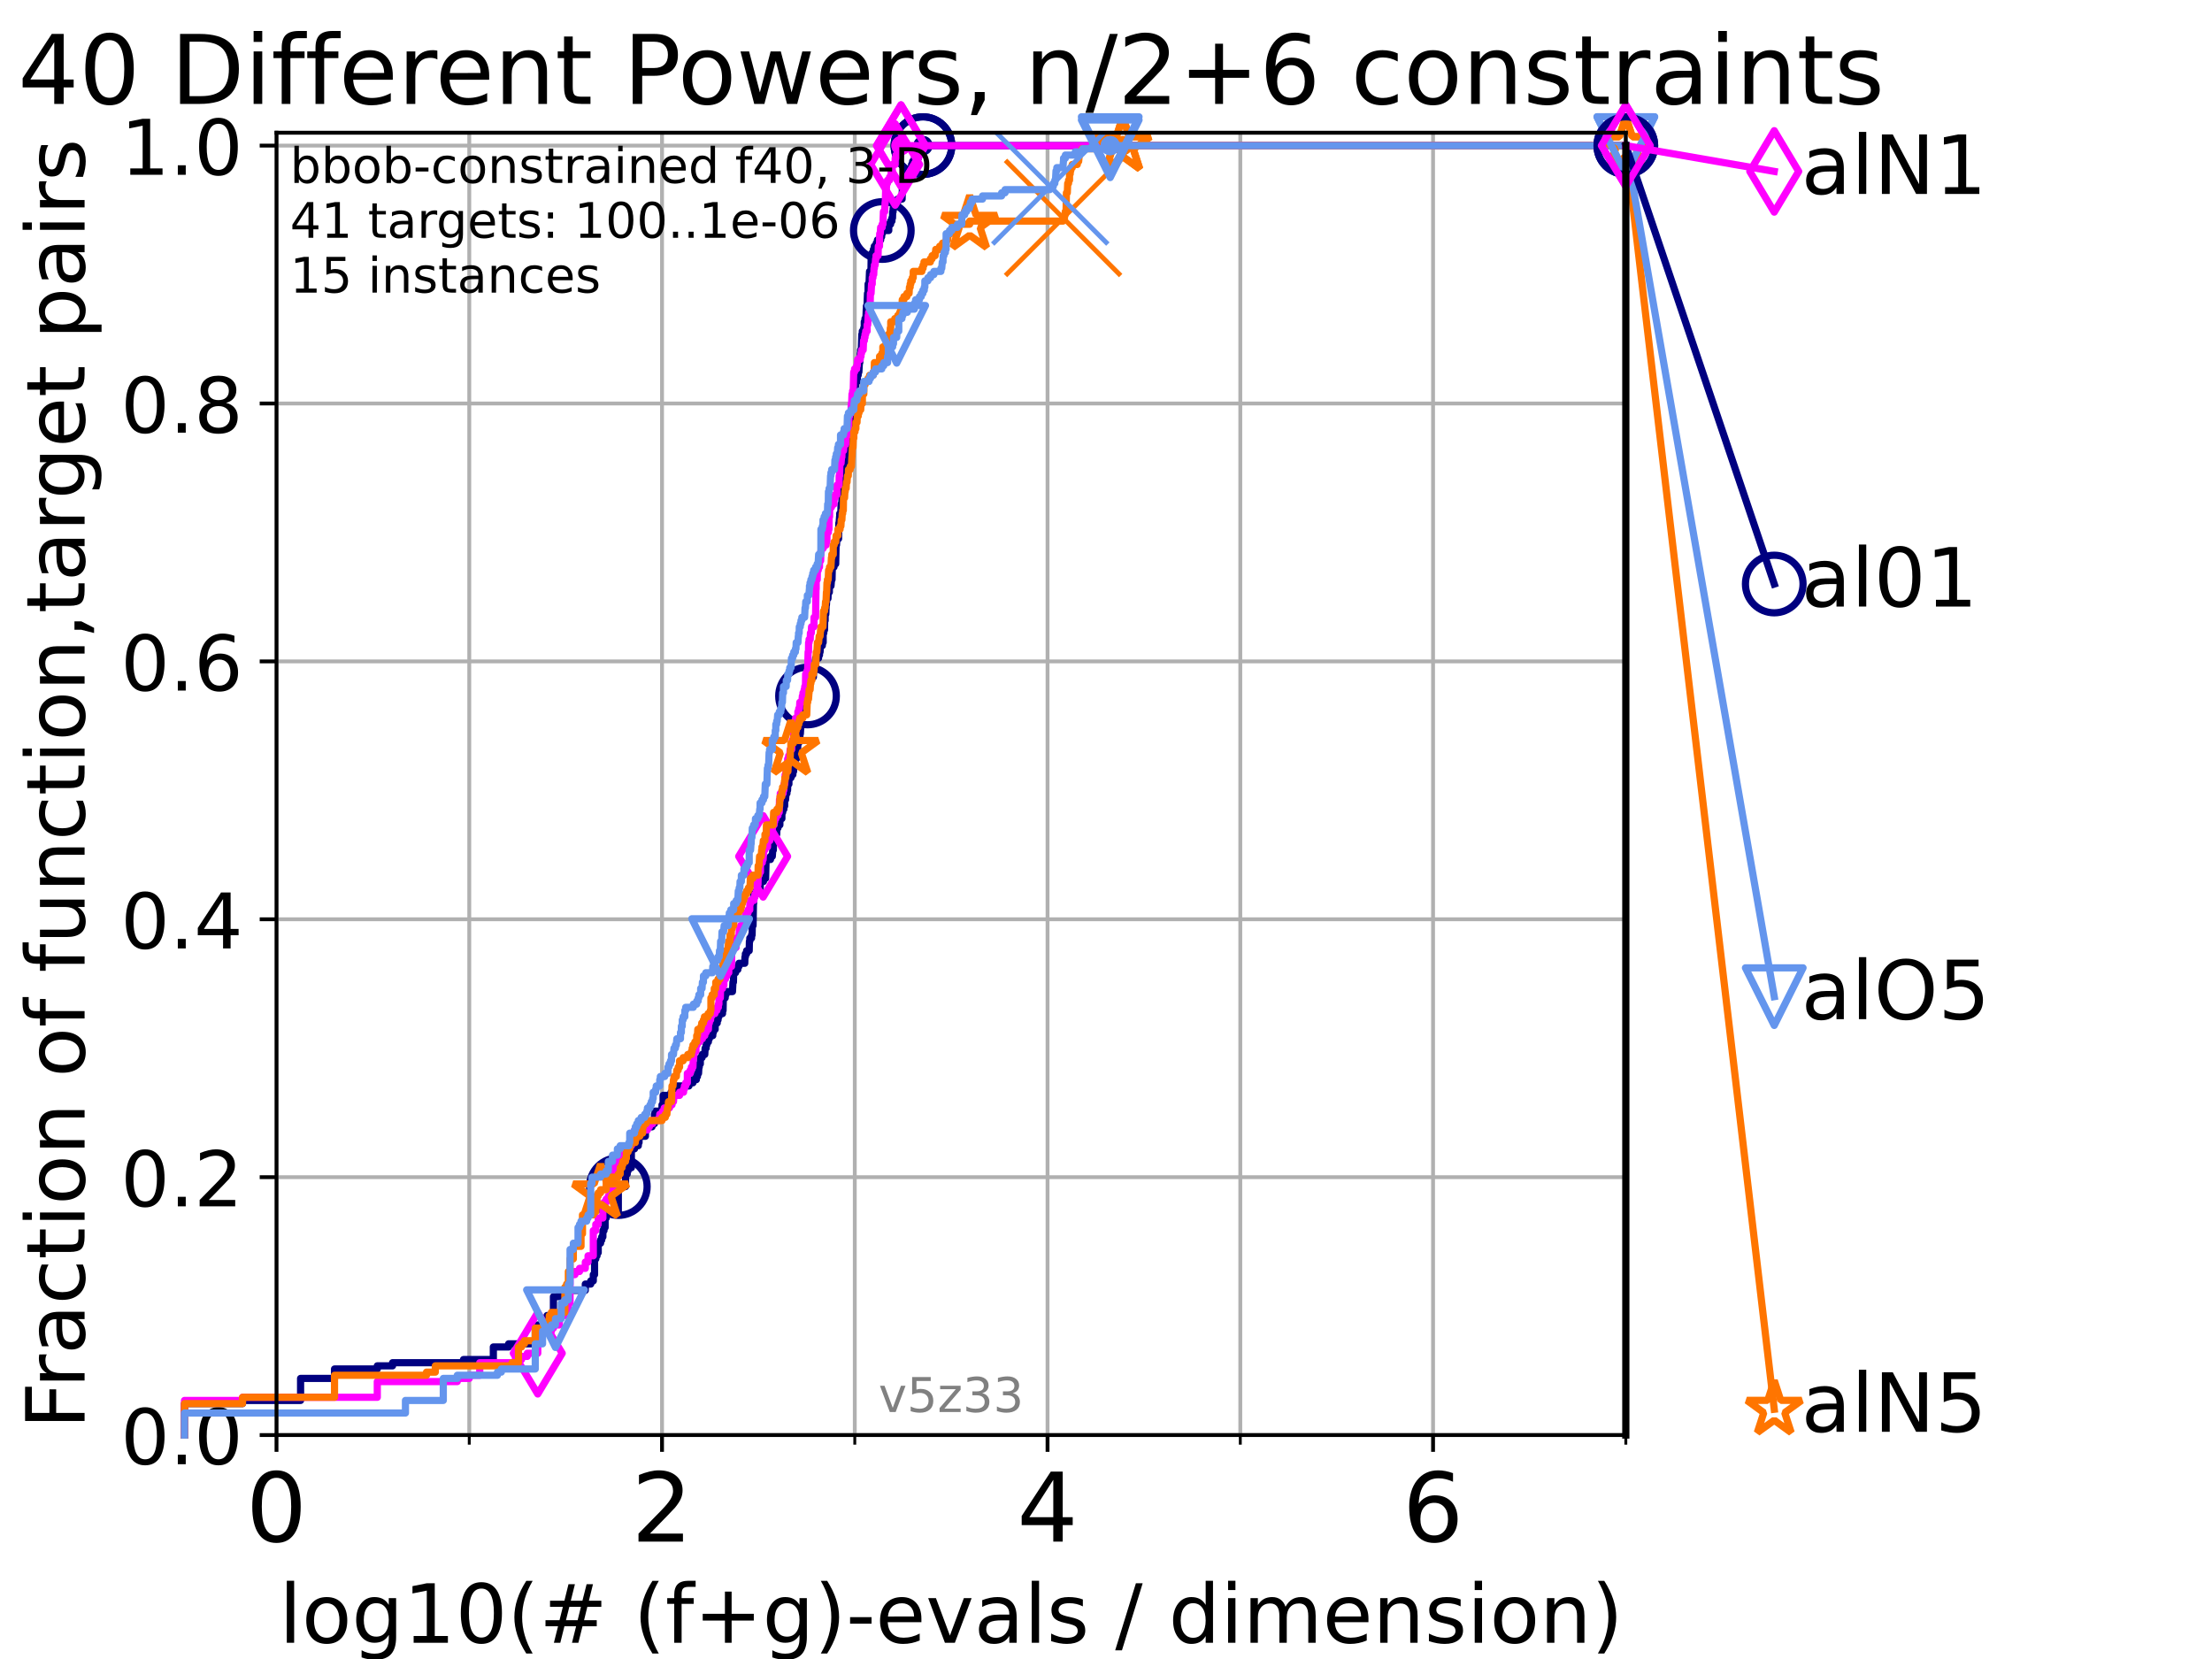 <?xml version="1.0" encoding="utf-8" standalone="no"?>
<!DOCTYPE svg PUBLIC "-//W3C//DTD SVG 1.1//EN"
  "http://www.w3.org/Graphics/SVG/1.1/DTD/svg11.dtd">
<!-- Created with matplotlib (https://matplotlib.org/) -->
<svg height="345.6pt" version="1.1" viewBox="0 0 460.8 345.6" width="460.8pt" xmlns="http://www.w3.org/2000/svg" xmlns:xlink="http://www.w3.org/1999/xlink">
 <defs>
  <style type="text/css">*{stroke-linecap:butt;stroke-linejoin:round;}</style>
 </defs>
 <g id="figure_1">
  <g id="patch_1">
   <path d="M 0 345.6 
L 460.8 345.6 
L 460.8 0 
L 0 0 
z
" style="fill:#ffffff;"/>
  </g>
  <g id="axes_1">
   <g id="patch_2">
    <path d="M 57.6 298.944 
L 338.688 298.944 
L 338.688 27.648 
L 57.6 27.648 
z
" style="fill:#ffffff;"/>
   </g>
   <g id="matplotlib.axis_1">
    <g id="xtick_1">
     <g id="line2d_1">
      <path clip-path="url(#p5f44471e5c)" d="M 57.6 298.944 
L 57.6 27.648 
" style="fill:none;stroke:#b0b0b0;stroke-linecap:square;stroke-width:0.8;"/>
     </g>
     <g id="line2d_2">
      <defs>
       <path d="M 0 0 
L 0 3.5 
" id="m0c00e27e93" style="stroke:#000000;stroke-width:0.8;"/>
      </defs>
      <g>
       <use style="stroke:#000000;stroke-width:0.8;" x="57.6" xlink:href="#m0c00e27e93" y="298.944"/>
      </g>
     </g>
     <g id="text_1">
      <!-- 0 -->
      <g transform="translate(51.237 321.141)scale(0.2 -0.2)">
       <defs>
        <path d="M 31.781 66.406 
Q 24.172 66.406 20.328 58.906 
Q 16.5 51.422 16.5 36.375 
Q 16.5 21.391 20.328 13.891 
Q 24.172 6.391 31.781 6.391 
Q 39.453 6.391 43.281 13.891 
Q 47.125 21.391 47.125 36.375 
Q 47.125 51.422 43.281 58.906 
Q 39.453 66.406 31.781 66.406 
z
M 31.781 74.219 
Q 44.047 74.219 50.516 64.516 
Q 56.984 54.828 56.984 36.375 
Q 56.984 17.969 50.516 8.266 
Q 44.047 -1.422 31.781 -1.422 
Q 19.531 -1.422 13.062 8.266 
Q 6.594 17.969 6.594 36.375 
Q 6.594 54.828 13.062 64.516 
Q 19.531 74.219 31.781 74.219 
z
" id="DejaVuSans-48"/>
       </defs>
       <use xlink:href="#DejaVuSans-48"/>
      </g>
     </g>
    </g>
    <g id="xtick_2">
     <g id="line2d_3">
      <path clip-path="url(#p5f44471e5c)" d="M 137.911 298.944 
L 137.911 27.648 
" style="fill:none;stroke:#b0b0b0;stroke-linecap:square;stroke-width:0.8;"/>
     </g>
     <g id="line2d_4">
      <g>
       <use style="stroke:#000000;stroke-width:0.8;" x="137.911" xlink:href="#m0c00e27e93" y="298.944"/>
      </g>
     </g>
     <g id="text_2">
      <!-- 2 -->
      <g transform="translate(131.548 321.141)scale(0.2 -0.2)">
       <defs>
        <path d="M 19.188 8.297 
L 53.609 8.297 
L 53.609 0 
L 7.328 0 
L 7.328 8.297 
Q 12.938 14.109 22.625 23.891 
Q 32.328 33.688 34.812 36.531 
Q 39.547 41.844 41.422 45.531 
Q 43.312 49.219 43.312 52.781 
Q 43.312 58.594 39.234 62.25 
Q 35.156 65.922 28.609 65.922 
Q 23.969 65.922 18.812 64.312 
Q 13.672 62.703 7.812 59.422 
L 7.812 69.391 
Q 13.766 71.781 18.938 73 
Q 24.125 74.219 28.422 74.219 
Q 39.75 74.219 46.484 68.547 
Q 53.219 62.891 53.219 53.422 
Q 53.219 48.922 51.531 44.891 
Q 49.859 40.875 45.406 35.406 
Q 44.188 33.984 37.641 27.219 
Q 31.109 20.453 19.188 8.297 
z
" id="DejaVuSans-50"/>
       </defs>
       <use xlink:href="#DejaVuSans-50"/>
      </g>
     </g>
    </g>
    <g id="xtick_3">
     <g id="line2d_5">
      <path clip-path="url(#p5f44471e5c)" d="M 218.222 298.944 
L 218.222 27.648 
" style="fill:none;stroke:#b0b0b0;stroke-linecap:square;stroke-width:0.8;"/>
     </g>
     <g id="line2d_6">
      <g>
       <use style="stroke:#000000;stroke-width:0.8;" x="218.222" xlink:href="#m0c00e27e93" y="298.944"/>
      </g>
     </g>
     <g id="text_3">
      <!-- 4 -->
      <g transform="translate(211.859 321.141)scale(0.2 -0.2)">
       <defs>
        <path d="M 37.797 64.312 
L 12.891 25.391 
L 37.797 25.391 
z
M 35.203 72.906 
L 47.609 72.906 
L 47.609 25.391 
L 58.016 25.391 
L 58.016 17.188 
L 47.609 17.188 
L 47.609 0 
L 37.797 0 
L 37.797 17.188 
L 4.891 17.188 
L 4.891 26.703 
z
" id="DejaVuSans-52"/>
       </defs>
       <use xlink:href="#DejaVuSans-52"/>
      </g>
     </g>
    </g>
    <g id="xtick_4">
     <g id="line2d_7">
      <path clip-path="url(#p5f44471e5c)" d="M 298.533 298.944 
L 298.533 27.648 
" style="fill:none;stroke:#b0b0b0;stroke-linecap:square;stroke-width:0.8;"/>
     </g>
     <g id="line2d_8">
      <g>
       <use style="stroke:#000000;stroke-width:0.8;" x="298.533" xlink:href="#m0c00e27e93" y="298.944"/>
      </g>
     </g>
     <g id="text_4">
      <!-- 6 -->
      <g transform="translate(292.17 321.141)scale(0.2 -0.2)">
       <defs>
        <path d="M 33.016 40.375 
Q 26.375 40.375 22.484 35.828 
Q 18.609 31.297 18.609 23.391 
Q 18.609 15.531 22.484 10.953 
Q 26.375 6.391 33.016 6.391 
Q 39.656 6.391 43.531 10.953 
Q 47.406 15.531 47.406 23.391 
Q 47.406 31.297 43.531 35.828 
Q 39.656 40.375 33.016 40.375 
z
M 52.594 71.297 
L 52.594 62.312 
Q 48.875 64.062 45.094 64.984 
Q 41.312 65.922 37.594 65.922 
Q 27.828 65.922 22.672 59.328 
Q 17.531 52.734 16.797 39.406 
Q 19.672 43.656 24.016 45.922 
Q 28.375 48.188 33.594 48.188 
Q 44.578 48.188 50.953 41.516 
Q 57.328 34.859 57.328 23.391 
Q 57.328 12.156 50.688 5.359 
Q 44.047 -1.422 33.016 -1.422 
Q 20.359 -1.422 13.672 8.266 
Q 6.984 17.969 6.984 36.375 
Q 6.984 53.656 15.188 63.938 
Q 23.391 74.219 37.203 74.219 
Q 40.922 74.219 44.703 73.484 
Q 48.484 72.75 52.594 71.297 
z
" id="DejaVuSans-54"/>
       </defs>
       <use xlink:href="#DejaVuSans-54"/>
      </g>
     </g>
    </g>
    <g id="xtick_5">
     <g id="line2d_9">
      <path clip-path="url(#p5f44471e5c)" d="M 97.755 298.944 
L 97.755 27.648 
" style="fill:none;stroke:#b0b0b0;stroke-linecap:square;stroke-width:0.8;"/>
     </g>
     <g id="line2d_10">
      <defs>
       <path d="M 0 0 
L 0 2 
" id="m59db51ae9e" style="stroke:#000000;stroke-width:0.6;"/>
      </defs>
      <g>
       <use style="stroke:#000000;stroke-width:0.6;" x="97.755" xlink:href="#m59db51ae9e" y="298.944"/>
      </g>
     </g>
    </g>
    <g id="xtick_6">
     <g id="line2d_11">
      <path clip-path="url(#p5f44471e5c)" d="M 178.066 298.944 
L 178.066 27.648 
" style="fill:none;stroke:#b0b0b0;stroke-linecap:square;stroke-width:0.8;"/>
     </g>
     <g id="line2d_12">
      <g>
       <use style="stroke:#000000;stroke-width:0.6;" x="178.066" xlink:href="#m59db51ae9e" y="298.944"/>
      </g>
     </g>
    </g>
    <g id="xtick_7">
     <g id="line2d_13">
      <path clip-path="url(#p5f44471e5c)" d="M 258.377 298.944 
L 258.377 27.648 
" style="fill:none;stroke:#b0b0b0;stroke-linecap:square;stroke-width:0.8;"/>
     </g>
     <g id="line2d_14">
      <g>
       <use style="stroke:#000000;stroke-width:0.6;" x="258.377" xlink:href="#m59db51ae9e" y="298.944"/>
      </g>
     </g>
    </g>
    <g id="xtick_8">
     <g id="line2d_15">
      <path clip-path="url(#p5f44471e5c)" d="M 338.688 298.944 
L 338.688 27.648 
" style="fill:none;stroke:#b0b0b0;stroke-linecap:square;stroke-width:0.8;"/>
     </g>
     <g id="line2d_16">
      <g>
       <use style="stroke:#000000;stroke-width:0.6;" x="338.688" xlink:href="#m59db51ae9e" y="298.944"/>
      </g>
     </g>
    </g>
    <g id="text_5">
     <!-- log10(# (f+g)-evals / dimension) -->
     <g transform="translate(58.145 342.218)scale(0.17 -0.17)">
      <defs>
       <path d="M 9.422 75.984 
L 18.406 75.984 
L 18.406 0 
L 9.422 0 
z
" id="DejaVuSans-108"/>
       <path d="M 30.609 48.391 
Q 23.391 48.391 19.188 42.75 
Q 14.984 37.109 14.984 27.297 
Q 14.984 17.484 19.156 11.844 
Q 23.344 6.203 30.609 6.203 
Q 37.797 6.203 41.984 11.859 
Q 46.188 17.531 46.188 27.297 
Q 46.188 37.016 41.984 42.703 
Q 37.797 48.391 30.609 48.391 
z
M 30.609 56 
Q 42.328 56 49.016 48.375 
Q 55.719 40.766 55.719 27.297 
Q 55.719 13.875 49.016 6.219 
Q 42.328 -1.422 30.609 -1.422 
Q 18.844 -1.422 12.172 6.219 
Q 5.516 13.875 5.516 27.297 
Q 5.516 40.766 12.172 48.375 
Q 18.844 56 30.609 56 
z
" id="DejaVuSans-111"/>
       <path d="M 45.406 27.984 
Q 45.406 37.75 41.375 43.109 
Q 37.359 48.484 30.078 48.484 
Q 22.859 48.484 18.828 43.109 
Q 14.797 37.75 14.797 27.984 
Q 14.797 18.266 18.828 12.891 
Q 22.859 7.516 30.078 7.516 
Q 37.359 7.516 41.375 12.891 
Q 45.406 18.266 45.406 27.984 
z
M 54.391 6.781 
Q 54.391 -7.172 48.188 -13.984 
Q 42 -20.797 29.203 -20.797 
Q 24.469 -20.797 20.266 -20.094 
Q 16.062 -19.391 12.109 -17.922 
L 12.109 -9.188 
Q 16.062 -11.328 19.922 -12.344 
Q 23.781 -13.375 27.781 -13.375 
Q 36.625 -13.375 41.016 -8.766 
Q 45.406 -4.156 45.406 5.172 
L 45.406 9.625 
Q 42.625 4.781 38.281 2.391 
Q 33.938 0 27.875 0 
Q 17.828 0 11.672 7.656 
Q 5.516 15.328 5.516 27.984 
Q 5.516 40.672 11.672 48.328 
Q 17.828 56 27.875 56 
Q 33.938 56 38.281 53.609 
Q 42.625 51.219 45.406 46.391 
L 45.406 54.688 
L 54.391 54.688 
z
" id="DejaVuSans-103"/>
       <path d="M 12.406 8.297 
L 28.516 8.297 
L 28.516 63.922 
L 10.984 60.406 
L 10.984 69.391 
L 28.422 72.906 
L 38.281 72.906 
L 38.281 8.297 
L 54.391 8.297 
L 54.391 0 
L 12.406 0 
z
" id="DejaVuSans-49"/>
       <path d="M 31 75.875 
Q 24.469 64.656 21.281 53.656 
Q 18.109 42.672 18.109 31.391 
Q 18.109 20.125 21.312 9.062 
Q 24.516 -2 31 -13.188 
L 23.188 -13.188 
Q 15.875 -1.703 12.234 9.375 
Q 8.594 20.453 8.594 31.391 
Q 8.594 42.281 12.203 53.312 
Q 15.828 64.359 23.188 75.875 
z
" id="DejaVuSans-40"/>
       <path d="M 51.125 44 
L 36.922 44 
L 32.812 27.688 
L 47.125 27.688 
z
M 43.797 71.781 
L 38.719 51.516 
L 52.984 51.516 
L 58.109 71.781 
L 65.922 71.781 
L 60.891 51.516 
L 76.125 51.516 
L 76.125 44 
L 58.984 44 
L 54.984 27.688 
L 70.516 27.688 
L 70.516 20.219 
L 53.078 20.219 
L 48 0 
L 40.188 0 
L 45.219 20.219 
L 30.906 20.219 
L 25.875 0 
L 18.016 0 
L 23.094 20.219 
L 7.719 20.219 
L 7.719 27.688 
L 24.906 27.688 
L 29 44 
L 13.281 44 
L 13.281 51.516 
L 30.906 51.516 
L 35.891 71.781 
z
" id="DejaVuSans-35"/>
       <path id="DejaVuSans-32"/>
       <path d="M 37.109 75.984 
L 37.109 68.5 
L 28.516 68.5 
Q 23.688 68.5 21.797 66.547 
Q 19.922 64.594 19.922 59.516 
L 19.922 54.688 
L 34.719 54.688 
L 34.719 47.703 
L 19.922 47.703 
L 19.922 0 
L 10.891 0 
L 10.891 47.703 
L 2.297 47.703 
L 2.297 54.688 
L 10.891 54.688 
L 10.891 58.5 
Q 10.891 67.625 15.141 71.797 
Q 19.391 75.984 28.609 75.984 
z
" id="DejaVuSans-102"/>
       <path d="M 46 62.703 
L 46 35.5 
L 73.188 35.5 
L 73.188 27.203 
L 46 27.203 
L 46 0 
L 37.797 0 
L 37.797 27.203 
L 10.594 27.203 
L 10.594 35.5 
L 37.797 35.5 
L 37.797 62.703 
z
" id="DejaVuSans-43"/>
       <path d="M 8.016 75.875 
L 15.828 75.875 
Q 23.141 64.359 26.781 53.312 
Q 30.422 42.281 30.422 31.391 
Q 30.422 20.453 26.781 9.375 
Q 23.141 -1.703 15.828 -13.188 
L 8.016 -13.188 
Q 14.5 -2 17.703 9.062 
Q 20.906 20.125 20.906 31.391 
Q 20.906 42.672 17.703 53.656 
Q 14.5 64.656 8.016 75.875 
z
" id="DejaVuSans-41"/>
       <path d="M 4.891 31.391 
L 31.203 31.391 
L 31.203 23.391 
L 4.891 23.391 
z
" id="DejaVuSans-45"/>
       <path d="M 56.203 29.594 
L 56.203 25.203 
L 14.891 25.203 
Q 15.484 15.922 20.484 11.062 
Q 25.484 6.203 34.422 6.203 
Q 39.594 6.203 44.453 7.469 
Q 49.312 8.734 54.109 11.281 
L 54.109 2.781 
Q 49.266 0.734 44.188 -0.344 
Q 39.109 -1.422 33.891 -1.422 
Q 20.797 -1.422 13.156 6.188 
Q 5.516 13.812 5.516 26.812 
Q 5.516 40.234 12.766 48.109 
Q 20.016 56 32.328 56 
Q 43.359 56 49.781 48.891 
Q 56.203 41.797 56.203 29.594 
z
M 47.219 32.234 
Q 47.125 39.594 43.094 43.984 
Q 39.062 48.391 32.422 48.391 
Q 24.906 48.391 20.391 44.141 
Q 15.875 39.891 15.188 32.172 
z
" id="DejaVuSans-101"/>
       <path d="M 2.984 54.688 
L 12.5 54.688 
L 29.594 8.797 
L 46.688 54.688 
L 56.203 54.688 
L 35.688 0 
L 23.484 0 
z
" id="DejaVuSans-118"/>
       <path d="M 34.281 27.484 
Q 23.391 27.484 19.188 25 
Q 14.984 22.516 14.984 16.5 
Q 14.984 11.719 18.141 8.906 
Q 21.297 6.109 26.703 6.109 
Q 34.188 6.109 38.703 11.406 
Q 43.219 16.703 43.219 25.484 
L 43.219 27.484 
z
M 52.203 31.203 
L 52.203 0 
L 43.219 0 
L 43.219 8.297 
Q 40.141 3.328 35.547 0.953 
Q 30.953 -1.422 24.312 -1.422 
Q 15.922 -1.422 10.953 3.297 
Q 6 8.016 6 15.922 
Q 6 25.141 12.172 29.828 
Q 18.359 34.516 30.609 34.516 
L 43.219 34.516 
L 43.219 35.406 
Q 43.219 41.609 39.141 45 
Q 35.062 48.391 27.688 48.391 
Q 23 48.391 18.547 47.266 
Q 14.109 46.141 10.016 43.891 
L 10.016 52.203 
Q 14.938 54.109 19.578 55.047 
Q 24.219 56 28.609 56 
Q 40.484 56 46.344 49.844 
Q 52.203 43.703 52.203 31.203 
z
" id="DejaVuSans-97"/>
       <path d="M 44.281 53.078 
L 44.281 44.578 
Q 40.484 46.531 36.375 47.5 
Q 32.281 48.484 27.875 48.484 
Q 21.188 48.484 17.844 46.438 
Q 14.5 44.391 14.5 40.281 
Q 14.5 37.156 16.891 35.375 
Q 19.281 33.594 26.516 31.984 
L 29.594 31.297 
Q 39.156 29.25 43.188 25.516 
Q 47.219 21.781 47.219 15.094 
Q 47.219 7.469 41.188 3.016 
Q 35.156 -1.422 24.609 -1.422 
Q 20.219 -1.422 15.453 -0.562 
Q 10.688 0.297 5.422 2 
L 5.422 11.281 
Q 10.406 8.688 15.234 7.391 
Q 20.062 6.109 24.812 6.109 
Q 31.156 6.109 34.562 8.281 
Q 37.984 10.453 37.984 14.406 
Q 37.984 18.062 35.516 20.016 
Q 33.062 21.969 24.703 23.781 
L 21.578 24.516 
Q 13.234 26.266 9.516 29.906 
Q 5.812 33.547 5.812 39.891 
Q 5.812 47.609 11.281 51.797 
Q 16.75 56 26.812 56 
Q 31.781 56 36.172 55.266 
Q 40.578 54.547 44.281 53.078 
z
" id="DejaVuSans-115"/>
       <path d="M 25.391 72.906 
L 33.688 72.906 
L 8.297 -9.281 
L 0 -9.281 
z
" id="DejaVuSans-47"/>
       <path d="M 45.406 46.391 
L 45.406 75.984 
L 54.391 75.984 
L 54.391 0 
L 45.406 0 
L 45.406 8.203 
Q 42.578 3.328 38.25 0.953 
Q 33.938 -1.422 27.875 -1.422 
Q 17.969 -1.422 11.734 6.484 
Q 5.516 14.406 5.516 27.297 
Q 5.516 40.188 11.734 48.094 
Q 17.969 56 27.875 56 
Q 33.938 56 38.25 53.625 
Q 42.578 51.266 45.406 46.391 
z
M 14.797 27.297 
Q 14.797 17.391 18.875 11.75 
Q 22.953 6.109 30.078 6.109 
Q 37.203 6.109 41.297 11.75 
Q 45.406 17.391 45.406 27.297 
Q 45.406 37.203 41.297 42.844 
Q 37.203 48.484 30.078 48.484 
Q 22.953 48.484 18.875 42.844 
Q 14.797 37.203 14.797 27.297 
z
" id="DejaVuSans-100"/>
       <path d="M 9.422 54.688 
L 18.406 54.688 
L 18.406 0 
L 9.422 0 
z
M 9.422 75.984 
L 18.406 75.984 
L 18.406 64.594 
L 9.422 64.594 
z
" id="DejaVuSans-105"/>
       <path d="M 52 44.188 
Q 55.375 50.25 60.062 53.125 
Q 64.75 56 71.094 56 
Q 79.641 56 84.281 50.016 
Q 88.922 44.047 88.922 33.016 
L 88.922 0 
L 79.891 0 
L 79.891 32.719 
Q 79.891 40.578 77.094 44.375 
Q 74.312 48.188 68.609 48.188 
Q 61.625 48.188 57.562 43.547 
Q 53.516 38.922 53.516 30.906 
L 53.516 0 
L 44.484 0 
L 44.484 32.719 
Q 44.484 40.625 41.703 44.406 
Q 38.922 48.188 33.109 48.188 
Q 26.219 48.188 22.156 43.531 
Q 18.109 38.875 18.109 30.906 
L 18.109 0 
L 9.078 0 
L 9.078 54.688 
L 18.109 54.688 
L 18.109 46.188 
Q 21.188 51.219 25.484 53.609 
Q 29.781 56 35.688 56 
Q 41.656 56 45.828 52.969 
Q 50 49.953 52 44.188 
z
" id="DejaVuSans-109"/>
       <path d="M 54.891 33.016 
L 54.891 0 
L 45.906 0 
L 45.906 32.719 
Q 45.906 40.484 42.875 44.328 
Q 39.844 48.188 33.797 48.188 
Q 26.516 48.188 22.312 43.547 
Q 18.109 38.922 18.109 30.906 
L 18.109 0 
L 9.078 0 
L 9.078 54.688 
L 18.109 54.688 
L 18.109 46.188 
Q 21.344 51.125 25.703 53.562 
Q 30.078 56 35.797 56 
Q 45.219 56 50.047 50.172 
Q 54.891 44.344 54.891 33.016 
z
" id="DejaVuSans-110"/>
      </defs>
      <use xlink:href="#DejaVuSans-108"/>
      <use x="27.783" xlink:href="#DejaVuSans-111"/>
      <use x="88.965" xlink:href="#DejaVuSans-103"/>
      <use x="152.441" xlink:href="#DejaVuSans-49"/>
      <use x="216.064" xlink:href="#DejaVuSans-48"/>
      <use x="279.688" xlink:href="#DejaVuSans-40"/>
      <use x="318.701" xlink:href="#DejaVuSans-35"/>
      <use x="402.49" xlink:href="#DejaVuSans-32"/>
      <use x="434.277" xlink:href="#DejaVuSans-40"/>
      <use x="473.291" xlink:href="#DejaVuSans-102"/>
      <use x="508.496" xlink:href="#DejaVuSans-43"/>
      <use x="592.285" xlink:href="#DejaVuSans-103"/>
      <use x="655.762" xlink:href="#DejaVuSans-41"/>
      <use x="694.775" xlink:href="#DejaVuSans-45"/>
      <use x="730.859" xlink:href="#DejaVuSans-101"/>
      <use x="792.383" xlink:href="#DejaVuSans-118"/>
      <use x="851.562" xlink:href="#DejaVuSans-97"/>
      <use x="912.842" xlink:href="#DejaVuSans-108"/>
      <use x="940.625" xlink:href="#DejaVuSans-115"/>
      <use x="992.725" xlink:href="#DejaVuSans-32"/>
      <use x="1024.512" xlink:href="#DejaVuSans-47"/>
      <use x="1058.203" xlink:href="#DejaVuSans-32"/>
      <use x="1089.99" xlink:href="#DejaVuSans-100"/>
      <use x="1153.467" xlink:href="#DejaVuSans-105"/>
      <use x="1181.25" xlink:href="#DejaVuSans-109"/>
      <use x="1278.662" xlink:href="#DejaVuSans-101"/>
      <use x="1340.186" xlink:href="#DejaVuSans-110"/>
      <use x="1403.564" xlink:href="#DejaVuSans-115"/>
      <use x="1455.664" xlink:href="#DejaVuSans-105"/>
      <use x="1483.447" xlink:href="#DejaVuSans-111"/>
      <use x="1544.629" xlink:href="#DejaVuSans-110"/>
      <use x="1608.008" xlink:href="#DejaVuSans-41"/>
     </g>
    </g>
   </g>
   <g id="matplotlib.axis_2">
    <g id="ytick_1">
     <g id="line2d_17">
      <path clip-path="url(#p5f44471e5c)" d="M 57.6 298.944 
L 338.688 298.944 
" style="fill:none;stroke:#b0b0b0;stroke-linecap:square;stroke-width:0.8;"/>
     </g>
     <g id="line2d_18">
      <defs>
       <path d="M 0 0 
L -3.5 0 
" id="m94eb8059bb" style="stroke:#000000;stroke-width:0.8;"/>
      </defs>
      <g>
       <use style="stroke:#000000;stroke-width:0.8;" x="57.6" xlink:href="#m94eb8059bb" y="298.944"/>
      </g>
     </g>
     <g id="text_6">
      <!-- 0.0 -->
      <g transform="translate(25.155 305.023)scale(0.16 -0.16)">
       <defs>
        <path d="M 10.688 12.406 
L 21 12.406 
L 21 0 
L 10.688 0 
z
" id="DejaVuSans-46"/>
       </defs>
       <use xlink:href="#DejaVuSans-48"/>
       <use x="63.623" xlink:href="#DejaVuSans-46"/>
       <use x="95.41" xlink:href="#DejaVuSans-48"/>
      </g>
     </g>
    </g>
    <g id="ytick_2">
     <g id="line2d_19">
      <path clip-path="url(#p5f44471e5c)" d="M 57.6 245.222 
L 338.688 245.222 
" style="fill:none;stroke:#b0b0b0;stroke-linecap:square;stroke-width:0.8;"/>
     </g>
     <g id="line2d_20">
      <g>
       <use style="stroke:#000000;stroke-width:0.8;" x="57.6" xlink:href="#m94eb8059bb" y="245.222"/>
      </g>
     </g>
     <g id="text_7">
      <!-- 0.2 -->
      <g transform="translate(25.155 251.301)scale(0.16 -0.16)">
       <use xlink:href="#DejaVuSans-48"/>
       <use x="63.623" xlink:href="#DejaVuSans-46"/>
       <use x="95.41" xlink:href="#DejaVuSans-50"/>
      </g>
     </g>
    </g>
    <g id="ytick_3">
     <g id="line2d_21">
      <path clip-path="url(#p5f44471e5c)" d="M 57.6 191.5 
L 338.688 191.5 
" style="fill:none;stroke:#b0b0b0;stroke-linecap:square;stroke-width:0.8;"/>
     </g>
     <g id="line2d_22">
      <g>
       <use style="stroke:#000000;stroke-width:0.8;" x="57.6" xlink:href="#m94eb8059bb" y="191.5"/>
      </g>
     </g>
     <g id="text_8">
      <!-- 0.4 -->
      <g transform="translate(25.155 197.579)scale(0.16 -0.16)">
       <use xlink:href="#DejaVuSans-48"/>
       <use x="63.623" xlink:href="#DejaVuSans-46"/>
       <use x="95.41" xlink:href="#DejaVuSans-52"/>
      </g>
     </g>
    </g>
    <g id="ytick_4">
     <g id="line2d_23">
      <path clip-path="url(#p5f44471e5c)" d="M 57.6 137.778 
L 338.688 137.778 
" style="fill:none;stroke:#b0b0b0;stroke-linecap:square;stroke-width:0.8;"/>
     </g>
     <g id="line2d_24">
      <g>
       <use style="stroke:#000000;stroke-width:0.8;" x="57.6" xlink:href="#m94eb8059bb" y="137.778"/>
      </g>
     </g>
     <g id="text_9">
      <!-- 0.6 -->
      <g transform="translate(25.155 143.857)scale(0.16 -0.16)">
       <use xlink:href="#DejaVuSans-48"/>
       <use x="63.623" xlink:href="#DejaVuSans-46"/>
       <use x="95.41" xlink:href="#DejaVuSans-54"/>
      </g>
     </g>
    </g>
    <g id="ytick_5">
     <g id="line2d_25">
      <path clip-path="url(#p5f44471e5c)" d="M 57.6 84.056 
L 338.688 84.056 
" style="fill:none;stroke:#b0b0b0;stroke-linecap:square;stroke-width:0.8;"/>
     </g>
     <g id="line2d_26">
      <g>
       <use style="stroke:#000000;stroke-width:0.8;" x="57.6" xlink:href="#m94eb8059bb" y="84.056"/>
      </g>
     </g>
     <g id="text_10">
      <!-- 0.8 -->
      <g transform="translate(25.155 90.135)scale(0.16 -0.16)">
       <defs>
        <path d="M 31.781 34.625 
Q 24.75 34.625 20.719 30.859 
Q 16.703 27.094 16.703 20.516 
Q 16.703 13.922 20.719 10.156 
Q 24.75 6.391 31.781 6.391 
Q 38.812 6.391 42.859 10.172 
Q 46.922 13.969 46.922 20.516 
Q 46.922 27.094 42.891 30.859 
Q 38.875 34.625 31.781 34.625 
z
M 21.922 38.812 
Q 15.578 40.375 12.031 44.719 
Q 8.5 49.078 8.5 55.328 
Q 8.5 64.062 14.719 69.141 
Q 20.953 74.219 31.781 74.219 
Q 42.672 74.219 48.875 69.141 
Q 55.078 64.062 55.078 55.328 
Q 55.078 49.078 51.531 44.719 
Q 48 40.375 41.703 38.812 
Q 48.828 37.156 52.797 32.312 
Q 56.781 27.484 56.781 20.516 
Q 56.781 9.906 50.312 4.234 
Q 43.844 -1.422 31.781 -1.422 
Q 19.734 -1.422 13.25 4.234 
Q 6.781 9.906 6.781 20.516 
Q 6.781 27.484 10.781 32.312 
Q 14.797 37.156 21.922 38.812 
z
M 18.312 54.391 
Q 18.312 48.734 21.844 45.562 
Q 25.391 42.391 31.781 42.391 
Q 38.141 42.391 41.719 45.562 
Q 45.312 48.734 45.312 54.391 
Q 45.312 60.062 41.719 63.234 
Q 38.141 66.406 31.781 66.406 
Q 25.391 66.406 21.844 63.234 
Q 18.312 60.062 18.312 54.391 
z
" id="DejaVuSans-56"/>
       </defs>
       <use xlink:href="#DejaVuSans-48"/>
       <use x="63.623" xlink:href="#DejaVuSans-46"/>
       <use x="95.41" xlink:href="#DejaVuSans-56"/>
      </g>
     </g>
    </g>
    <g id="ytick_6">
     <g id="line2d_27">
      <path clip-path="url(#p5f44471e5c)" d="M 57.6 30.334 
L 338.688 30.334 
" style="fill:none;stroke:#b0b0b0;stroke-linecap:square;stroke-width:0.8;"/>
     </g>
     <g id="line2d_28">
      <g>
       <use style="stroke:#000000;stroke-width:0.8;" x="57.6" xlink:href="#m94eb8059bb" y="30.334"/>
      </g>
     </g>
     <g id="text_11">
      <!-- 1.0 -->
      <g transform="translate(25.155 36.413)scale(0.16 -0.16)">
       <use xlink:href="#DejaVuSans-49"/>
       <use x="63.623" xlink:href="#DejaVuSans-46"/>
       <use x="95.41" xlink:href="#DejaVuSans-48"/>
      </g>
     </g>
    </g>
    <g id="text_12">
     <!-- Fraction of function,target pairs -->
     <g transform="translate(17.62 297.681)rotate(-90)scale(0.17 -0.17)">
      <defs>
       <path d="M 9.812 72.906 
L 51.703 72.906 
L 51.703 64.594 
L 19.672 64.594 
L 19.672 43.109 
L 48.578 43.109 
L 48.578 34.812 
L 19.672 34.812 
L 19.672 0 
L 9.812 0 
z
" id="DejaVuSans-70"/>
       <path d="M 41.109 46.297 
Q 39.594 47.172 37.812 47.578 
Q 36.031 48 33.891 48 
Q 26.266 48 22.188 43.047 
Q 18.109 38.094 18.109 28.812 
L 18.109 0 
L 9.078 0 
L 9.078 54.688 
L 18.109 54.688 
L 18.109 46.188 
Q 20.953 51.172 25.484 53.578 
Q 30.031 56 36.531 56 
Q 37.453 56 38.578 55.875 
Q 39.703 55.766 41.062 55.516 
z
" id="DejaVuSans-114"/>
       <path d="M 48.781 52.594 
L 48.781 44.188 
Q 44.969 46.297 41.141 47.344 
Q 37.312 48.391 33.406 48.391 
Q 24.656 48.391 19.812 42.844 
Q 14.984 37.312 14.984 27.297 
Q 14.984 17.281 19.812 11.734 
Q 24.656 6.203 33.406 6.203 
Q 37.312 6.203 41.141 7.25 
Q 44.969 8.297 48.781 10.406 
L 48.781 2.094 
Q 45.016 0.344 40.984 -0.531 
Q 36.969 -1.422 32.422 -1.422 
Q 20.062 -1.422 12.781 6.344 
Q 5.516 14.109 5.516 27.297 
Q 5.516 40.672 12.859 48.328 
Q 20.219 56 33.016 56 
Q 37.156 56 41.109 55.141 
Q 45.062 54.297 48.781 52.594 
z
" id="DejaVuSans-99"/>
       <path d="M 18.312 70.219 
L 18.312 54.688 
L 36.812 54.688 
L 36.812 47.703 
L 18.312 47.703 
L 18.312 18.016 
Q 18.312 11.328 20.141 9.422 
Q 21.969 7.516 27.594 7.516 
L 36.812 7.516 
L 36.812 0 
L 27.594 0 
Q 17.188 0 13.234 3.875 
Q 9.281 7.766 9.281 18.016 
L 9.281 47.703 
L 2.688 47.703 
L 2.688 54.688 
L 9.281 54.688 
L 9.281 70.219 
z
" id="DejaVuSans-116"/>
       <path d="M 8.5 21.578 
L 8.5 54.688 
L 17.484 54.688 
L 17.484 21.922 
Q 17.484 14.156 20.5 10.266 
Q 23.531 6.391 29.594 6.391 
Q 36.859 6.391 41.078 11.031 
Q 45.312 15.672 45.312 23.688 
L 45.312 54.688 
L 54.297 54.688 
L 54.297 0 
L 45.312 0 
L 45.312 8.406 
Q 42.047 3.422 37.719 1 
Q 33.406 -1.422 27.688 -1.422 
Q 18.266 -1.422 13.375 4.438 
Q 8.5 10.297 8.5 21.578 
z
M 31.109 56 
z
" id="DejaVuSans-117"/>
       <path d="M 11.719 12.406 
L 22.016 12.406 
L 22.016 4 
L 14.016 -11.625 
L 7.719 -11.625 
L 11.719 4 
z
" id="DejaVuSans-44"/>
       <path d="M 18.109 8.203 
L 18.109 -20.797 
L 9.078 -20.797 
L 9.078 54.688 
L 18.109 54.688 
L 18.109 46.391 
Q 20.953 51.266 25.266 53.625 
Q 29.594 56 35.594 56 
Q 45.562 56 51.781 48.094 
Q 58.016 40.188 58.016 27.297 
Q 58.016 14.406 51.781 6.484 
Q 45.562 -1.422 35.594 -1.422 
Q 29.594 -1.422 25.266 0.953 
Q 20.953 3.328 18.109 8.203 
z
M 48.688 27.297 
Q 48.688 37.203 44.609 42.844 
Q 40.531 48.484 33.406 48.484 
Q 26.266 48.484 22.188 42.844 
Q 18.109 37.203 18.109 27.297 
Q 18.109 17.391 22.188 11.75 
Q 26.266 6.109 33.406 6.109 
Q 40.531 6.109 44.609 11.75 
Q 48.688 17.391 48.688 27.297 
z
" id="DejaVuSans-112"/>
      </defs>
      <use xlink:href="#DejaVuSans-70"/>
      <use x="50.27" xlink:href="#DejaVuSans-114"/>
      <use x="91.383" xlink:href="#DejaVuSans-97"/>
      <use x="152.662" xlink:href="#DejaVuSans-99"/>
      <use x="207.643" xlink:href="#DejaVuSans-116"/>
      <use x="246.852" xlink:href="#DejaVuSans-105"/>
      <use x="274.635" xlink:href="#DejaVuSans-111"/>
      <use x="335.816" xlink:href="#DejaVuSans-110"/>
      <use x="399.195" xlink:href="#DejaVuSans-32"/>
      <use x="430.982" xlink:href="#DejaVuSans-111"/>
      <use x="492.164" xlink:href="#DejaVuSans-102"/>
      <use x="527.369" xlink:href="#DejaVuSans-32"/>
      <use x="559.156" xlink:href="#DejaVuSans-102"/>
      <use x="594.361" xlink:href="#DejaVuSans-117"/>
      <use x="657.74" xlink:href="#DejaVuSans-110"/>
      <use x="721.119" xlink:href="#DejaVuSans-99"/>
      <use x="776.1" xlink:href="#DejaVuSans-116"/>
      <use x="815.309" xlink:href="#DejaVuSans-105"/>
      <use x="843.092" xlink:href="#DejaVuSans-111"/>
      <use x="904.273" xlink:href="#DejaVuSans-110"/>
      <use x="967.652" xlink:href="#DejaVuSans-44"/>
      <use x="999.439" xlink:href="#DejaVuSans-116"/>
      <use x="1038.648" xlink:href="#DejaVuSans-97"/>
      <use x="1099.928" xlink:href="#DejaVuSans-114"/>
      <use x="1139.291" xlink:href="#DejaVuSans-103"/>
      <use x="1202.768" xlink:href="#DejaVuSans-101"/>
      <use x="1264.291" xlink:href="#DejaVuSans-116"/>
      <use x="1303.5" xlink:href="#DejaVuSans-32"/>
      <use x="1335.287" xlink:href="#DejaVuSans-112"/>
      <use x="1398.764" xlink:href="#DejaVuSans-97"/>
      <use x="1460.043" xlink:href="#DejaVuSans-105"/>
      <use x="1487.826" xlink:href="#DejaVuSans-114"/>
      <use x="1528.939" xlink:href="#DejaVuSans-115"/>
     </g>
    </g>
   </g>
   <g id="line2d_29">
    <defs>
     <path d="M 0 1.5 
C 0.398 1.5 0.779 1.342 1.061 1.061 
C 1.342 0.779 1.5 0.398 1.5 0 
C 1.5 -0.398 1.342 -0.779 1.061 -1.061 
C 0.779 -1.342 0.398 -1.5 0 -1.5 
C -0.398 -1.5 -0.779 -1.342 -1.061 -1.061 
C -1.342 -0.779 -1.5 -0.398 -1.5 0 
C -1.5 0.398 -1.342 0.779 -1.061 1.061 
C -0.779 1.342 -0.398 1.5 0 1.5 
z
" id="m02fc058beb" style="stroke:#000080;"/>
    </defs>
    <g>
     <use style="fill:#000080;stroke:#000080;" x="192.27" xlink:href="#m02fc058beb" y="30.334"/>
     <use style="fill:#000080;stroke:#000080;" x="192.27" xlink:href="#m02fc058beb" y="30.334"/>
    </g>
   </g>
   <g id="line2d_30">
    <path d="M 38.441 298.944 
L 38.441 292.393 
L 50.529 292.393 
L 50.529 291.737 
L 62.617 291.737 
L 62.617 287.151 
L 69.688 287.151 
L 69.688 285.186 
L 78.596 285.186 
L 78.596 284.531 
L 81.776 284.531 
L 81.776 283.876 
L 96.552 283.876 
L 96.552 283.22 
L 102.772 283.22 
L 102.772 280.6 
L 105.952 280.6 
L 105.952 279.945 
L 111.506 279.945 
L 111.506 276.669 
L 112.026 276.669 
L 112.026 276.014 
L 113.501 276.014 
L 113.501 274.704 
L 113.966 274.704 
L 113.966 274.048 
L 115.291 274.048 
L 115.291 270.118 
L 116.523 270.118 
L 116.523 269.462 
L 116.914 269.462 
L 116.914 268.807 
L 121.931 268.807 
L 121.931 267.497 
L 123.057 267.497 
L 123.057 266.842 
L 123.594 266.842 
L 123.594 265.532 
L 123.856 265.532 
L 123.856 262.256 
L 124.114 262.256 
L 124.114 261.601 
L 124.369 261.601 
L 124.369 260.946 
L 124.62 260.946 
L 124.62 258.98 
L 125.111 258.98 
L 125.111 258.325 
L 125.352 258.325 
L 125.352 257.67 
L 125.589 257.67 
L 125.589 256.36 
L 125.823 256.36 
L 125.823 255.704 
L 126.054 255.704 
L 126.054 253.739 
L 126.282 253.739 
L 126.282 253.084 
L 126.507 253.084 
L 126.507 252.429 
L 128.808 252.429 
L 128.808 247.187 
L 130.309 247.187 
L 130.309 244.567 
L 130.665 244.567 
L 130.665 243.912 
L 130.84 243.912 
L 130.84 243.257 
L 131.524 243.257 
L 131.524 239.326 
L 132.182 239.326 
L 132.182 238.671 
L 132.971 238.671 
L 132.971 238.015 
L 133.125 238.015 
L 133.125 236.705 
L 134.45 236.705 
L 134.45 234.74 
L 135.813 234.74 
L 135.813 234.085 
L 136.33 234.085 
L 136.33 232.119 
L 136.457 232.119 
L 136.457 231.464 
L 137.911 231.464 
L 137.911 230.154 
L 138.142 230.154 
L 138.142 228.188 
L 139.783 228.188 
L 139.783 227.533 
L 140.298 227.533 
L 140.298 226.878 
L 140.499 226.878 
L 140.499 226.223 
L 143.528 226.223 
L 143.528 225.568 
L 144.351 225.568 
L 144.351 224.912 
L 145.059 224.912 
L 145.059 224.257 
L 145.289 224.257 
L 145.289 223.602 
L 145.516 223.602 
L 145.591 222.292 
L 145.666 222.292 
L 145.666 221.637 
L 145.888 221.637 
L 145.888 220.326 
L 146.252 220.326 
L 146.252 219.671 
L 146.819 219.671 
L 146.889 218.361 
L 147.096 218.361 
L 147.096 217.706 
L 147.233 217.706 
L 147.233 217.051 
L 147.57 217.051 
L 147.57 216.396 
L 147.77 216.396 
L 147.77 215.74 
L 148.481 215.74 
L 148.481 215.085 
L 148.608 215.085 
L 148.608 214.43 
L 148.982 214.43 
L 148.982 213.12 
L 149.408 213.12 
L 149.408 212.465 
L 149.587 212.465 
L 149.587 211.81 
L 149.765 211.81 
L 149.765 211.154 
L 150.514 211.154 
L 150.514 210.499 
L 150.627 210.499 
L 150.683 207.879 
L 151.07 207.879 
L 151.07 207.224 
L 151.233 207.224 
L 151.233 206.568 
L 152.587 206.568 
L 152.687 204.603 
L 152.786 204.603 
L 152.836 202.638 
L 153.227 202.638 
L 153.227 201.982 
L 153.703 201.982 
L 153.703 201.327 
L 153.937 201.327 
L 153.937 200.672 
L 155.146 200.672 
L 155.189 199.362 
L 155.275 199.362 
L 155.275 198.707 
L 155.531 198.707 
L 155.531 198.052 
L 156.073 198.052 
L 156.114 196.086 
L 156.196 196.086 
L 156.196 195.431 
L 156.559 195.431 
L 156.559 194.776 
L 156.678 194.776 
L 156.718 192.81 
L 156.875 192.81 
L 156.953 188.224 
L 156.992 188.224 
L 156.992 186.259 
L 157.529 186.259 
L 157.529 185.604 
L 158.086 185.604 
L 158.086 184.949 
L 158.376 184.949 
L 158.376 183.638 
L 159.046 183.638 
L 159.046 182.983 
L 159.49 182.983 
L 159.591 179.052 
L 160.506 179.052 
L 160.506 178.397 
L 160.884 178.397 
L 160.977 177.087 
L 161.1 177.087 
L 161.131 175.777 
L 161.253 175.777 
L 161.253 175.121 
L 161.375 175.121 
L 161.375 174.466 
L 161.556 174.466 
L 161.556 173.811 
L 161.794 173.811 
L 161.853 172.501 
L 162.058 172.501 
L 162.058 171.846 
L 162.461 171.846 
L 162.461 170.535 
L 162.882 170.535 
L 162.882 169.225 
L 163.048 169.225 
L 163.048 168.57 
L 163.294 168.57 
L 163.294 167.915 
L 163.456 167.915 
L 163.456 166.604 
L 163.643 166.604 
L 163.749 165.294 
L 163.933 165.294 
L 163.933 164.639 
L 164.063 164.639 
L 164.115 163.329 
L 164.346 163.329 
L 164.346 162.018 
L 164.775 162.018 
L 164.775 161.363 
L 165.169 161.363 
L 165.169 160.708 
L 165.315 160.708 
L 165.411 159.398 
L 165.459 159.398 
L 165.531 158.088 
L 165.908 158.088 
L 166.002 156.777 
L 166.14 156.777 
L 166.209 154.812 
L 166.392 154.812 
L 166.392 154.157 
L 166.595 154.157 
L 166.662 152.846 
L 166.729 152.846 
L 166.84 150.881 
L 166.862 150.881 
L 166.862 149.571 
L 167.126 149.571 
L 167.126 148.916 
L 167.598 148.916 
L 167.662 146.295 
L 168.058 146.295 
L 168.079 144.985 
L 168.222 144.985 
L 168.284 142.364 
L 168.506 142.364 
L 168.506 141.709 
L 168.983 141.709 
L 168.983 141.054 
L 169.446 141.054 
L 169.446 139.743 
L 169.579 139.743 
L 169.579 139.088 
L 169.842 139.088 
L 169.898 137.123 
L 170.518 137.123 
L 170.518 136.468 
L 170.714 136.468 
L 170.714 135.813 
L 170.838 135.813 
L 170.908 134.502 
L 171.306 134.502 
L 171.306 133.847 
L 171.477 133.847 
L 171.477 131.882 
L 171.612 131.882 
L 171.612 131.227 
L 171.763 131.227 
L 171.796 129.261 
L 171.896 129.261 
L 171.896 127.951 
L 172.028 127.951 
L 172.11 125.985 
L 172.159 125.985 
L 172.224 124.675 
L 172.482 124.675 
L 172.53 123.365 
L 172.768 123.365 
L 172.768 122.055 
L 173.111 122.055 
L 173.219 120.744 
L 173.326 120.744 
L 173.387 118.124 
L 173.733 118.124 
L 173.733 117.469 
L 174.087 117.469 
L 174.175 113.538 
L 174.262 113.538 
L 174.334 112.227 
L 174.69 112.227 
L 174.747 108.952 
L 174.803 108.952 
L 174.901 107.641 
L 174.929 107.641 
L 174.929 106.986 
L 175.164 106.986 
L 175.205 105.021 
L 175.355 105.021 
L 175.436 103.055 
L 175.598 103.055 
L 175.704 101.745 
L 175.718 101.745 
L 175.718 100.435 
L 176.203 100.435 
L 176.255 97.814 
L 176.358 97.814 
L 176.46 95.194 
L 176.574 95.194 
L 176.663 92.573 
L 176.987 92.573 
L 176.987 91.918 
L 177.147 91.918 
L 177.245 88.642 
L 177.269 88.642 
L 177.318 86.677 
L 177.547 86.677 
L 177.595 85.366 
L 177.785 85.366 
L 177.832 82.746 
L 178.078 82.746 
L 178.078 81.435 
L 178.274 81.435 
L 178.297 79.47 
L 178.604 79.47 
L 178.604 78.16 
L 178.773 78.16 
L 178.773 77.505 
L 178.917 77.505 
L 179.028 75.539 
L 179.104 75.539 
L 179.214 73.574 
L 179.268 73.574 
L 179.268 72.919 
L 179.43 72.919 
L 179.537 69.643 
L 179.633 69.643 
L 179.633 68.988 
L 179.928 68.988 
L 179.928 68.333 
L 180.043 68.333 
L 180.043 67.022 
L 180.198 67.022 
L 180.198 66.367 
L 180.382 66.367 
L 180.463 64.402 
L 180.494 64.402 
L 180.494 63.747 
L 180.614 63.747 
L 180.715 61.126 
L 180.834 61.126 
L 180.844 59.161 
L 181.031 59.161 
L 181.139 56.54 
L 181.439 56.54 
L 181.477 53.919 
L 181.714 53.919 
L 181.714 52.609 
L 181.948 52.609 
L 181.948 51.954 
L 182.134 51.954 
L 182.134 51.299 
L 182.543 51.299 
L 182.543 50.644 
L 182.784 50.644 
L 182.784 49.988 
L 183.454 49.988 
L 183.454 49.333 
L 183.658 49.333 
L 183.658 48.678 
L 183.801 48.678 
L 183.801 48.023 
L 185.145 48.023 
L 185.145 46.713 
L 185.528 46.713 
L 185.528 46.058 
L 185.806 46.058 
L 185.806 45.402 
L 185.925 45.402 
L 185.962 44.092 
L 186.051 44.092 
L 186.051 43.437 
L 186.205 43.437 
L 186.205 42.782 
L 186.422 42.782 
L 186.422 42.127 
L 187.003 42.127 
L 187.003 41.472 
L 187.925 41.472 
L 187.971 39.506 
L 188.194 39.506 
L 188.194 37.541 
L 188.599 37.541 
L 188.599 36.886 
L 188.92 36.886 
L 188.92 36.23 
L 189.743 36.23 
L 189.849 34.92 
L 189.903 34.92 
L 189.903 34.265 
L 190.114 34.265 
L 190.114 33.61 
L 190.488 33.61 
L 190.488 32.955 
L 191.307 32.955 
L 191.399 30.989 
L 192.27 30.989 
L 192.27 30.334 
L 338.688 30.334 
L 338.688 30.334 
" style="fill:none;stroke:#000080;stroke-linecap:square;stroke-width:1.5;"/>
   </g>
   <g id="line2d_31">
    <defs>
     <path d="M 0 6 
C 1.591 6 3.117 5.368 4.243 4.243 
C 5.368 3.117 6 1.591 6 0 
C 6 -1.591 5.368 -3.117 4.243 -4.243 
C 3.117 -5.368 1.591 -6 0 -6 
C -1.591 -6 -3.117 -5.368 -4.243 -4.243 
C -5.368 -3.117 -6 -1.591 -6 0 
C -6 1.591 -5.368 3.117 -4.243 4.243 
C -3.117 5.368 -1.591 6 0 6 
z
" id="mdc140ddcec" style="stroke:#000080;stroke-width:1.5;"/>
    </defs>
    <g>
     <use style="fill-opacity:0;stroke:#000080;stroke-width:1.5;" x="128.808" xlink:href="#mdc140ddcec" y="247.187"/>
     <use style="fill-opacity:0;stroke:#000080;stroke-width:1.5;" x="168.222" xlink:href="#mdc140ddcec" y="144.985"/>
     <use style="fill-opacity:0;stroke:#000080;stroke-width:1.5;" x="183.801" xlink:href="#mdc140ddcec" y="48.023"/>
     <use style="fill-opacity:0;stroke:#000080;stroke-width:1.5;" x="192.27" xlink:href="#mdc140ddcec" y="30.334"/>
     <use style="fill-opacity:0;stroke:#000080;stroke-width:1.5;" x="192.27" xlink:href="#mdc140ddcec" y="30.334"/>
     <use style="fill-opacity:0;stroke:#000080;stroke-width:1.5;" x="338.688" xlink:href="#mdc140ddcec" y="30.334"/>
    </g>
   </g>
   <g id="line2d_32">
    <path style="fill:none;stroke:#000080;stroke-linecap:square;stroke-width:1.5;"/>
    <g/>
   </g>
   <g id="line2d_33">
    <defs>
     <path d="M 0 1.5 
C 0.398 1.5 0.779 1.342 1.061 1.061 
C 1.342 0.779 1.5 0.398 1.5 0 
C 1.5 -0.398 1.342 -0.779 1.061 -1.061 
C 0.779 -1.342 0.398 -1.5 0 -1.5 
C -0.398 -1.5 -0.779 -1.342 -1.061 -1.061 
C -1.342 -0.779 -1.5 -0.398 -1.5 0 
C -1.5 0.398 -1.342 0.779 -1.061 1.061 
C -0.779 1.342 -0.398 1.5 0 1.5 
z
" id="me812395c02" style="stroke:#ff00ff;"/>
    </defs>
    <g>
     <use style="fill:#ff00ff;stroke:#ff00ff;" x="187.699" xlink:href="#me812395c02" y="30.334"/>
     <use style="fill:#ff00ff;stroke:#ff00ff;" x="187.699" xlink:href="#me812395c02" y="30.334"/>
    </g>
   </g>
   <g id="line2d_34">
    <path d="M 38.441 298.944 
L 38.441 291.737 
L 50.529 291.737 
L 50.529 291.082 
L 78.596 291.082 
L 78.596 287.807 
L 95.26 287.807 
L 95.26 287.151 
L 97.755 287.151 
L 97.755 286.496 
L 99.938 286.496 
L 99.938 283.876 
L 107.348 283.876 
L 107.348 283.22 
L 108.64 283.22 
L 108.64 282.565 
L 109.843 282.565 
L 109.843 281.91 
L 112.026 281.91 
L 112.026 277.324 
L 114.86 277.324 
L 114.86 276.669 
L 115.291 276.669 
L 115.291 276.014 
L 116.523 276.014 
L 116.523 274.048 
L 118.4 274.048 
L 118.4 271.428 
L 118.752 271.428 
L 118.752 265.532 
L 119.768 265.532 
L 119.768 264.876 
L 120.728 264.876 
L 120.728 264.221 
L 121.931 264.221 
L 121.931 262.911 
L 122.503 262.911 
L 122.503 261.601 
L 123.594 261.601 
L 123.594 256.36 
L 124.114 256.36 
L 124.114 255.049 
L 124.62 255.049 
L 124.62 253.739 
L 125.589 253.739 
L 125.589 251.118 
L 125.823 251.118 
L 125.823 250.463 
L 126.282 250.463 
L 126.282 249.808 
L 126.729 249.808 
L 126.729 249.153 
L 127.379 249.153 
L 127.379 247.843 
L 127.799 247.843 
L 127.799 242.601 
L 128.411 242.601 
L 128.411 241.946 
L 129.574 241.946 
L 129.574 239.326 
L 130.488 239.326 
L 130.488 238.671 
L 131.524 238.671 
L 131.524 238.015 
L 132.02 238.015 
L 132.02 236.05 
L 132.182 236.05 
L 132.182 235.395 
L 134.87 235.395 
L 134.87 234.74 
L 135.281 234.74 
L 135.281 234.085 
L 135.944 234.085 
L 135.944 233.429 
L 137.32 233.429 
L 137.32 232.774 
L 137.439 232.774 
L 137.439 232.119 
L 138.027 232.119 
L 138.027 231.464 
L 138.37 231.464 
L 138.37 230.809 
L 139.467 230.809 
L 139.467 230.154 
L 139.991 230.154 
L 139.991 229.499 
L 140.298 229.499 
L 140.399 228.188 
L 141.568 228.188 
L 141.568 227.533 
L 142.397 227.533 
L 142.397 226.878 
L 142.576 226.878 
L 142.576 226.223 
L 142.84 226.223 
L 142.84 225.568 
L 143.187 225.568 
L 143.187 223.602 
L 143.779 223.602 
L 143.779 222.947 
L 144.026 222.947 
L 144.026 222.292 
L 144.351 222.292 
L 144.431 220.326 
L 144.511 220.326 
L 144.59 219.016 
L 144.982 219.016 
L 144.982 217.706 
L 145.213 217.706 
L 145.213 217.051 
L 145.74 217.051 
L 145.74 216.396 
L 146.324 216.396 
L 146.324 215.74 
L 146.819 215.74 
L 146.819 215.085 
L 147.096 215.085 
L 147.096 214.43 
L 147.57 214.43 
L 147.637 213.12 
L 147.77 213.12 
L 147.77 212.465 
L 148.032 212.465 
L 148.032 211.81 
L 148.161 211.81 
L 148.161 211.154 
L 148.92 211.154 
L 148.92 210.499 
L 149.347 210.499 
L 149.347 209.844 
L 149.647 209.844 
L 149.647 209.189 
L 149.765 209.189 
L 149.765 207.879 
L 150.057 207.879 
L 150.115 205.913 
L 150.514 205.913 
L 150.514 205.258 
L 150.794 205.258 
L 150.794 203.948 
L 151.124 203.948 
L 151.124 203.293 
L 151.448 203.293 
L 151.448 202.638 
L 151.819 202.638 
L 151.819 201.327 
L 152.386 201.327 
L 152.436 198.052 
L 152.537 198.052 
L 152.537 197.396 
L 153.323 197.396 
L 153.371 195.431 
L 153.937 195.431 
L 154.029 193.465 
L 154.304 193.465 
L 154.304 192.81 
L 154.885 192.81 
L 154.885 192.155 
L 155.059 192.155 
L 155.059 191.5 
L 155.275 191.5 
L 155.275 190.19 
L 155.825 190.19 
L 155.825 189.535 
L 156.196 189.535 
L 156.196 188.224 
L 156.358 188.224 
L 156.358 187.569 
L 157.07 187.569 
L 157.07 186.914 
L 157.263 186.914 
L 157.263 186.259 
L 157.604 186.259 
L 157.604 185.604 
L 157.717 185.604 
L 157.791 184.293 
L 157.902 184.293 
L 157.939 182.328 
L 158.123 182.328 
L 158.123 181.673 
L 158.412 181.673 
L 158.412 179.707 
L 158.802 179.707 
L 158.802 179.052 
L 158.977 179.052 
L 159.081 177.087 
L 159.321 177.087 
L 159.321 176.432 
L 159.891 176.432 
L 159.923 175.121 
L 160.378 175.121 
L 160.378 174.466 
L 160.664 174.466 
L 160.664 173.811 
L 160.79 173.811 
L 160.884 172.501 
L 160.915 172.501 
L 160.915 171.846 
L 161.253 171.846 
L 161.253 171.191 
L 161.375 171.191 
L 161.375 170.535 
L 161.645 170.535 
L 161.645 169.88 
L 162.058 169.88 
L 162.058 169.225 
L 162.318 169.225 
L 162.375 166.604 
L 162.517 166.604 
L 162.546 165.294 
L 163.13 165.294 
L 163.13 164.639 
L 163.267 164.639 
L 163.348 163.329 
L 163.483 163.329 
L 163.563 161.363 
L 163.723 161.363 
L 163.723 160.708 
L 163.854 160.708 
L 163.854 160.053 
L 164.011 160.053 
L 164.089 158.088 
L 164.295 158.088 
L 164.295 157.432 
L 164.499 157.432 
L 164.6 156.122 
L 164.924 156.122 
L 164.924 154.812 
L 165.072 154.812 
L 165.072 154.157 
L 165.291 154.157 
L 165.387 152.191 
L 165.435 152.191 
L 165.531 150.226 
L 165.744 150.226 
L 165.744 149.571 
L 166.209 149.571 
L 166.209 148.26 
L 166.392 148.26 
L 166.392 147.605 
L 166.55 147.605 
L 166.618 146.295 
L 167.038 146.295 
L 167.147 144.985 
L 167.277 144.985 
L 167.277 144.33 
L 167.513 144.33 
L 167.513 143.674 
L 167.64 143.674 
L 167.64 143.019 
L 167.788 143.019 
L 167.83 140.399 
L 168.12 140.399 
L 168.12 139.743 
L 168.243 139.743 
L 168.345 135.813 
L 168.426 135.813 
L 168.446 133.847 
L 168.547 133.847 
L 168.547 133.192 
L 168.786 133.192 
L 168.825 131.882 
L 169.002 131.882 
L 169.061 130.571 
L 169.56 130.571 
L 169.579 128.606 
L 169.898 128.606 
L 169.99 122.71 
L 170.027 122.71 
L 170.027 120.744 
L 170.247 120.744 
L 170.283 118.779 
L 170.464 118.779 
L 170.464 118.124 
L 170.714 118.124 
L 170.714 116.813 
L 170.96 116.813 
L 170.995 114.848 
L 171.1 114.848 
L 171.1 114.193 
L 171.511 114.193 
L 171.511 113.538 
L 172.094 113.538 
L 172.094 112.883 
L 172.256 112.883 
L 172.289 110.917 
L 172.562 110.917 
L 172.562 110.262 
L 172.689 110.262 
L 172.721 107.641 
L 172.815 107.641 
L 172.831 105.676 
L 173.204 105.676 
L 173.204 105.021 
L 173.733 105.021 
L 173.748 103.71 
L 173.985 103.71 
L 173.985 103.055 
L 174.348 103.055 
L 174.348 101.09 
L 174.789 101.09 
L 174.817 99.124 
L 174.901 99.124 
L 174.97 96.504 
L 175.205 96.504 
L 175.314 95.194 
L 175.382 95.194 
L 175.409 93.883 
L 175.731 93.883 
L 175.824 92.573 
L 176.177 92.573 
L 176.242 90.608 
L 176.763 90.608 
L 176.863 86.677 
L 176.975 86.677 
L 176.975 86.022 
L 177.257 86.022 
L 177.342 84.056 
L 177.415 84.056 
L 177.487 82.091 
L 177.607 82.091 
L 177.607 81.435 
L 177.738 81.435 
L 177.844 77.505 
L 178.02 77.505 
L 178.02 76.849 
L 178.457 76.849 
L 178.457 76.194 
L 178.582 76.194 
L 178.661 74.884 
L 179.214 74.884 
L 179.214 74.229 
L 179.365 74.229 
L 179.365 73.574 
L 179.484 73.574 
L 179.484 72.919 
L 179.813 72.919 
L 179.897 70.953 
L 180.063 70.953 
L 180.063 70.298 
L 180.198 70.298 
L 180.198 69.643 
L 180.341 69.643 
L 180.341 68.988 
L 180.635 68.988 
L 180.635 67.677 
L 180.755 67.677 
L 180.864 65.712 
L 180.953 65.712 
L 180.953 65.057 
L 181.236 65.057 
L 181.323 61.126 
L 181.458 61.126 
L 181.563 59.161 
L 181.705 59.161 
L 181.705 57.85 
L 181.855 57.85 
L 181.855 57.195 
L 182.013 57.195 
L 182.069 55.885 
L 182.152 55.885 
L 182.152 55.23 
L 182.308 55.23 
L 182.408 53.919 
L 182.489 53.919 
L 182.489 53.264 
L 182.917 53.264 
L 182.97 51.299 
L 183.214 51.299 
L 183.257 48.678 
L 183.369 48.678 
L 183.454 47.368 
L 183.776 47.368 
L 183.776 46.713 
L 183.934 46.713 
L 184.033 44.092 
L 184.296 44.092 
L 184.385 42.127 
L 184.425 42.127 
L 184.498 39.506 
L 184.634 39.506 
L 184.722 38.196 
L 184.88 38.196 
L 184.88 37.541 
L 185.315 37.541 
L 185.315 36.886 
L 185.596 36.886 
L 185.664 35.575 
L 185.859 35.575 
L 185.881 34.265 
L 186.479 34.265 
L 186.479 32.955 
L 186.644 32.955 
L 186.644 32.3 
L 187.625 32.3 
L 187.699 30.334 
L 338.688 30.334 
L 338.688 30.334 
" style="fill:none;stroke:#ff00ff;stroke-linecap:square;stroke-width:1.5;"/>
   </g>
   <g id="line2d_35">
    <defs>
     <path d="M -0 8.485 
L 5.091 0 
L 0 -8.485 
L -5.091 -0 
z
" id="m5a9ebfc86d" style="stroke:#ff00ff;stroke-linejoin:miter;stroke-width:1.5;"/>
    </defs>
    <g>
     <use style="fill-opacity:0;stroke:#ff00ff;stroke-linejoin:miter;stroke-width:1.5;" x="112.026" xlink:href="#m5a9ebfc86d" y="281.91"/>
     <use style="fill-opacity:0;stroke:#ff00ff;stroke-linejoin:miter;stroke-width:1.5;" x="158.977" xlink:href="#m5a9ebfc86d" y="178.397"/>
     <use style="fill-opacity:0;stroke:#ff00ff;stroke-linejoin:miter;stroke-width:1.5;" x="186.479" xlink:href="#m5a9ebfc86d" y="34.265"/>
     <use style="fill-opacity:0;stroke:#ff00ff;stroke-linejoin:miter;stroke-width:1.5;" x="187.699" xlink:href="#m5a9ebfc86d" y="30.334"/>
     <use style="fill-opacity:0;stroke:#ff00ff;stroke-linejoin:miter;stroke-width:1.5;" x="187.699" xlink:href="#m5a9ebfc86d" y="30.334"/>
     <use style="fill-opacity:0;stroke:#ff00ff;stroke-linejoin:miter;stroke-width:1.5;" x="338.688" xlink:href="#m5a9ebfc86d" y="30.334"/>
    </g>
   </g>
   <g id="line2d_36">
    <path style="fill:none;stroke:#ff00ff;stroke-linecap:square;stroke-width:1.5;"/>
    <g/>
   </g>
   <g id="line2d_37">
    <defs>
     <path d="M 0 1.5 
C 0.398 1.5 0.779 1.342 1.061 1.061 
C 1.342 0.779 1.5 0.398 1.5 0 
C 1.5 -0.398 1.342 -0.779 1.061 -1.061 
C 0.779 -1.342 0.398 -1.5 0 -1.5 
C -0.398 -1.5 -0.779 -1.342 -1.061 -1.061 
C -1.342 -0.779 -1.5 -0.398 -1.5 0 
C -1.5 0.398 -1.342 0.779 -1.061 1.061 
C -0.779 1.342 -0.398 1.5 0 1.5 
z
" id="md7d3791bd0" style="stroke:#ff7500;"/>
    </defs>
    <g>
     <use style="fill:#ff7500;stroke:#ff7500;" x="233.9" xlink:href="#md7d3791bd0" y="30.334"/>
     <use style="fill:#ff7500;stroke:#ff7500;" x="233.9" xlink:href="#md7d3791bd0" y="30.334"/>
    </g>
   </g>
   <g id="line2d_38">
    <path d="M 38.441 298.944 
L 38.441 292.393 
L 50.529 292.393 
L 50.529 291.082 
L 69.688 291.082 
L 69.688 286.496 
L 88.847 286.496 
L 88.847 285.841 
L 90.684 285.841 
L 90.684 284.531 
L 106.664 284.531 
L 106.664 283.876 
L 108.006 283.876 
L 108.006 280.6 
L 108.64 280.6 
L 108.64 279.945 
L 109.252 279.945 
L 109.252 279.29 
L 111.506 279.29 
L 111.506 276.669 
L 113.966 276.669 
L 113.966 275.359 
L 114.419 275.359 
L 114.419 274.048 
L 114.86 274.048 
L 114.86 273.393 
L 117.673 273.393 
L 117.673 268.152 
L 118.04 268.152 
L 118.04 267.497 
L 118.4 267.497 
L 118.4 264.876 
L 118.752 264.876 
L 118.752 262.256 
L 119.436 262.256 
L 119.436 259.635 
L 121.037 259.635 
L 121.037 257.015 
L 121.34 257.015 
L 121.34 253.084 
L 123.594 253.084 
L 123.594 252.429 
L 124.114 252.429 
L 124.114 251.118 
L 124.369 251.118 
L 124.369 249.153 
L 124.62 249.153 
L 124.62 248.498 
L 125.111 248.498 
L 125.111 247.843 
L 126.282 247.843 
L 126.282 245.877 
L 126.948 245.877 
L 126.948 245.222 
L 128.808 245.222 
L 128.808 244.567 
L 129.195 244.567 
L 129.195 243.257 
L 129.574 243.257 
L 129.574 242.601 
L 129.761 242.601 
L 129.761 241.946 
L 130.309 241.946 
L 130.309 241.291 
L 130.488 241.291 
L 130.488 239.981 
L 130.84 239.981 
L 130.84 239.326 
L 131.185 239.326 
L 131.185 238.671 
L 131.355 238.671 
L 131.355 238.015 
L 132.343 238.015 
L 132.343 237.36 
L 132.502 237.36 
L 132.502 236.705 
L 133.277 236.705 
L 133.277 236.05 
L 133.873 236.05 
L 133.873 234.74 
L 134.019 234.74 
L 134.019 234.085 
L 134.591 234.085 
L 134.591 233.429 
L 137.911 233.429 
L 137.911 232.774 
L 138.595 232.774 
L 138.595 232.119 
L 138.927 232.119 
L 139.036 230.809 
L 139.145 230.809 
L 139.253 229.499 
L 139.887 229.499 
L 139.991 226.223 
L 140.196 226.223 
L 140.298 224.912 
L 140.399 224.912 
L 140.399 224.257 
L 140.896 224.257 
L 140.993 222.947 
L 141.283 222.947 
L 141.283 222.292 
L 141.568 222.292 
L 141.568 220.982 
L 142.307 220.982 
L 142.307 220.326 
L 143.273 220.326 
L 143.273 219.671 
L 144.026 219.671 
L 144.026 219.016 
L 144.189 219.016 
L 144.189 218.361 
L 144.351 218.361 
L 144.351 217.706 
L 144.748 217.706 
L 144.748 217.051 
L 145.136 217.051 
L 145.136 215.74 
L 145.289 215.74 
L 145.365 214.43 
L 146.035 214.43 
L 146.035 213.775 
L 146.18 213.775 
L 146.18 213.12 
L 146.538 213.12 
L 146.538 212.465 
L 146.749 212.465 
L 146.749 211.81 
L 147.503 211.81 
L 147.503 211.154 
L 147.967 211.154 
L 147.967 210.499 
L 148.097 210.499 
L 148.097 207.879 
L 148.354 207.879 
L 148.354 207.224 
L 148.796 207.224 
L 148.796 205.913 
L 149.104 205.913 
L 149.104 204.603 
L 149.587 204.603 
L 149.587 203.948 
L 149.999 203.948 
L 149.999 203.293 
L 150.115 203.293 
L 150.115 202.638 
L 150.344 202.638 
L 150.344 201.982 
L 150.514 201.982 
L 150.571 200.672 
L 150.627 200.672 
L 150.627 200.017 
L 151.015 200.017 
L 151.015 198.707 
L 151.179 198.707 
L 151.179 198.052 
L 151.661 198.052 
L 151.766 196.086 
L 152.079 196.086 
L 152.079 194.776 
L 152.335 194.776 
L 152.386 193.465 
L 152.537 193.465 
L 152.537 192.81 
L 152.836 192.81 
L 152.934 190.845 
L 153.609 190.845 
L 153.609 190.19 
L 153.89 190.19 
L 153.89 189.535 
L 154.304 189.535 
L 154.304 188.879 
L 154.485 188.879 
L 154.485 188.224 
L 154.663 188.224 
L 154.663 187.569 
L 154.928 187.569 
L 154.928 186.914 
L 155.146 186.914 
L 155.146 186.259 
L 155.531 186.259 
L 155.531 185.604 
L 155.908 185.604 
L 155.908 184.949 
L 156.236 184.949 
L 156.318 182.983 
L 156.836 182.983 
L 156.836 182.328 
L 157.902 182.328 
L 157.939 180.363 
L 158.123 180.363 
L 158.232 178.397 
L 158.591 178.397 
L 158.661 177.087 
L 158.732 177.087 
L 158.732 176.432 
L 158.907 176.432 
L 159.012 175.121 
L 159.355 175.121 
L 159.355 173.811 
L 159.625 173.811 
L 159.658 171.846 
L 161.07 171.846 
L 161.162 169.225 
L 161.853 169.225 
L 161.853 168.57 
L 162.289 168.57 
L 162.289 167.915 
L 162.404 167.915 
L 162.489 165.949 
L 162.854 165.949 
L 162.882 164.639 
L 163.021 164.639 
L 163.021 163.984 
L 163.348 163.984 
L 163.429 162.674 
L 163.51 162.674 
L 163.51 162.018 
L 163.696 162.018 
L 163.775 160.708 
L 164.141 160.708 
L 164.192 159.398 
L 164.295 159.398 
L 164.295 158.743 
L 164.575 158.743 
L 164.675 156.122 
L 164.75 156.122 
L 164.75 154.812 
L 165.291 154.812 
L 165.315 153.502 
L 165.721 153.502 
L 165.791 152.191 
L 165.885 152.191 
L 165.885 151.536 
L 166.209 151.536 
L 166.209 150.881 
L 166.415 150.881 
L 166.415 150.226 
L 166.618 150.226 
L 166.618 149.571 
L 167.256 149.571 
L 167.256 148.916 
L 168.058 148.916 
L 168.161 146.295 
L 168.263 146.295 
L 168.263 145.64 
L 168.426 145.64 
L 168.526 144.33 
L 168.547 144.33 
L 168.547 143.674 
L 168.766 143.674 
L 168.845 142.364 
L 168.924 142.364 
L 168.924 141.709 
L 169.138 141.709 
L 169.138 140.399 
L 169.465 140.399 
L 169.465 139.743 
L 169.579 139.743 
L 169.617 138.433 
L 169.935 138.433 
L 170.046 135.813 
L 170.174 135.813 
L 170.283 133.847 
L 170.536 133.847 
L 170.643 132.537 
L 170.838 132.537 
L 170.943 131.227 
L 171.03 131.227 
L 171.03 130.571 
L 171.443 130.571 
L 171.545 127.296 
L 171.78 127.296 
L 171.78 126.641 
L 171.896 126.641 
L 171.978 125.33 
L 172.077 125.33 
L 172.159 123.365 
L 172.208 123.365 
L 172.273 121.399 
L 172.37 121.399 
L 172.37 120.744 
L 172.53 120.744 
L 172.61 118.779 
L 172.8 118.779 
L 172.8 118.124 
L 173.096 118.124 
L 173.204 116.158 
L 173.28 116.158 
L 173.28 115.503 
L 173.584 115.503 
L 173.584 113.538 
L 173.778 113.538 
L 173.778 112.883 
L 174.102 112.883 
L 174.175 111.572 
L 174.549 111.572 
L 174.549 110.262 
L 174.998 110.262 
L 174.998 109.607 
L 175.177 109.607 
L 175.246 108.296 
L 175.382 108.296 
L 175.45 106.986 
L 175.544 106.986 
L 175.544 106.331 
L 175.678 106.331 
L 175.718 103.71 
L 175.942 103.71 
L 176.008 102.4 
L 176.073 102.4 
L 176.073 101.745 
L 176.268 101.745 
L 176.332 100.435 
L 176.46 100.435 
L 176.536 99.124 
L 176.713 99.124 
L 176.751 97.814 
L 177.11 97.814 
L 177.11 97.159 
L 177.366 97.159 
L 177.463 95.194 
L 177.487 95.194 
L 177.571 93.228 
L 177.69 93.228 
L 177.761 91.263 
L 177.868 91.263 
L 177.868 89.952 
L 178.113 89.952 
L 178.113 89.297 
L 178.297 89.297 
L 178.297 87.987 
L 178.537 87.987 
L 178.582 86.677 
L 178.795 86.677 
L 178.795 86.022 
L 178.95 86.022 
L 178.95 85.366 
L 179.3 85.366 
L 179.365 84.056 
L 179.644 84.056 
L 179.654 82.091 
L 179.949 82.091 
L 179.959 80.125 
L 180.218 80.125 
L 180.218 79.47 
L 180.824 79.47 
L 180.824 78.815 
L 181.158 78.815 
L 181.158 78.16 
L 181.911 78.16 
L 181.911 77.505 
L 182.115 77.505 
L 182.152 75.539 
L 183.231 75.539 
L 183.231 74.229 
L 183.7 74.229 
L 183.7 73.574 
L 183.909 73.574 
L 183.909 72.263 
L 184.586 72.263 
L 184.586 71.608 
L 184.88 71.608 
L 184.989 70.298 
L 185.06 70.298 
L 185.06 69.643 
L 185.406 69.643 
L 185.467 68.333 
L 185.558 68.333 
L 185.558 67.022 
L 186.4 67.022 
L 186.4 66.367 
L 187.023 66.367 
L 187.023 65.712 
L 187.436 65.712 
L 187.436 65.057 
L 187.632 65.057 
L 187.632 64.402 
L 187.779 64.402 
L 187.779 63.747 
L 187.892 63.747 
L 187.958 62.436 
L 188.31 62.436 
L 188.31 61.781 
L 188.92 61.781 
L 188.92 61.126 
L 189.376 61.126 
L 189.454 59.816 
L 189.605 59.816 
L 189.605 59.161 
L 189.737 59.161 
L 189.737 58.505 
L 190.043 58.505 
L 190.043 57.85 
L 190.241 57.85 
L 190.241 56.54 
L 192.037 56.54 
L 192.037 55.885 
L 192.291 55.885 
L 192.291 55.23 
L 192.48 55.23 
L 192.48 54.575 
L 193.807 54.575 
L 193.807 53.919 
L 194.171 53.919 
L 194.171 53.264 
L 194.806 53.264 
L 194.806 52.609 
L 194.93 52.609 
L 194.93 51.954 
L 195.75 51.954 
L 195.75 51.299 
L 196.343 51.299 
L 196.343 50.644 
L 197.12 50.644 
L 197.12 49.988 
L 197.437 49.988 
L 197.525 48.678 
L 198.069 48.678 
L 198.069 48.023 
L 199.111 48.023 
L 199.111 47.368 
L 199.388 47.368 
L 199.388 46.713 
L 201.999 46.713 
L 201.999 46.058 
L 221.438 46.058 
L 221.438 45.402 
L 221.756 45.402 
L 221.756 44.747 
L 221.907 44.747 
L 221.907 44.092 
L 222.081 44.092 
L 222.155 40.161 
L 222.342 40.161 
L 222.42 38.196 
L 222.602 38.196 
L 222.602 37.541 
L 222.801 37.541 
L 222.805 36.23 
L 222.945 36.23 
L 222.945 35.575 
L 223.058 35.575 
L 223.058 34.92 
L 223.368 34.92 
L 223.368 34.265 
L 224.417 34.265 
L 224.417 33.61 
L 224.706 33.61 
L 224.817 32.3 
L 224.902 32.3 
L 224.902 31.644 
L 225.397 31.644 
L 225.397 30.989 
L 233.9 30.989 
L 233.9 30.334 
L 338.688 30.334 
L 338.688 30.334 
" style="fill:none;stroke:#ff7500;stroke-linecap:square;stroke-width:1.5;"/>
   </g>
   <g id="line2d_39">
    <defs>
     <path d="M 0 -6 
L -1.347 -1.854 
L -5.706 -1.854 
L -2.18 0.708 
L -3.527 4.854 
L -0 2.292 
L 3.527 4.854 
L 2.18 0.708 
L 5.706 -1.854 
L 1.347 -1.854 
z
" id="m1766c9a963" style="stroke:#ff7500;stroke-linejoin:bevel;stroke-width:1.5;"/>
    </defs>
    <g>
     <use style="fill-opacity:0;stroke:#ff7500;stroke-linejoin:bevel;stroke-width:1.5;" x="125.111" xlink:href="#m1766c9a963" y="248.498"/>
     <use style="fill-opacity:0;stroke:#ff7500;stroke-linejoin:bevel;stroke-width:1.5;" x="164.75" xlink:href="#m1766c9a963" y="156.122"/>
     <use style="fill-opacity:0;stroke:#ff7500;stroke-linejoin:bevel;stroke-width:1.5;" x="201.999" xlink:href="#m1766c9a963" y="46.713"/>
     <use style="fill-opacity:0;stroke:#ff7500;stroke-linejoin:bevel;stroke-width:1.5;" x="233.9" xlink:href="#m1766c9a963" y="30.334"/>
     <use style="fill-opacity:0;stroke:#ff7500;stroke-linejoin:bevel;stroke-width:1.5;" x="233.9" xlink:href="#m1766c9a963" y="30.334"/>
     <use style="fill-opacity:0;stroke:#ff7500;stroke-linejoin:bevel;stroke-width:1.5;" x="338.688" xlink:href="#m1766c9a963" y="30.334"/>
    </g>
   </g>
   <g id="line2d_40">
    <path style="fill:none;stroke:#ff7500;stroke-linecap:square;stroke-width:1.5;"/>
    <g/>
   </g>
   <g id="line2d_41">
    <path clip-path="url(#p5f44471e5c)" d="M 221.456 45.402 
" style="fill:none;stroke:#ff7500;stroke-linecap:square;stroke-width:1.5;"/>
    <defs>
     <path d="M -12 12 
L 12 -12 
M -12 -12 
L 12 12 
" id="mdac94616d0" style="stroke:#ff7500;"/>
    </defs>
    <g clip-path="url(#p5f44471e5c)">
     <use style="fill:#ff7500;stroke:#ff7500;" x="221.456" xlink:href="#mdac94616d0" y="45.402"/>
    </g>
   </g>
   <g id="line2d_42">
    <defs>
     <path d="M 0 1.5 
C 0.398 1.5 0.779 1.342 1.061 1.061 
C 1.342 0.779 1.5 0.398 1.5 0 
C 1.5 -0.398 1.342 -0.779 1.061 -1.061 
C 0.779 -1.342 0.398 -1.5 0 -1.5 
C -0.398 -1.5 -0.779 -1.342 -1.061 -1.061 
C -1.342 -0.779 -1.5 -0.398 -1.5 0 
C -1.5 0.398 -1.342 0.779 -1.061 1.061 
C -0.779 1.342 -0.398 1.5 0 1.5 
z
" id="me709c65f1e" style="stroke:#6495ed;"/>
    </defs>
    <g>
     <use style="fill:#6495ed;stroke:#6495ed;" x="231.278" xlink:href="#me709c65f1e" y="30.334"/>
     <use style="fill:#6495ed;stroke:#6495ed;" x="231.278" xlink:href="#me709c65f1e" y="30.334"/>
    </g>
   </g>
   <g id="line2d_43">
    <path d="M 38.441 298.944 
L 38.441 294.358 
L 84.464 294.358 
L 84.464 291.737 
L 92.347 291.737 
L 92.347 287.151 
L 95.26 287.151 
L 95.26 286.496 
L 103.623 286.496 
L 103.623 285.841 
L 104.435 285.841 
L 104.435 285.186 
L 111.506 285.186 
L 111.506 279.945 
L 113.023 279.945 
L 113.023 277.324 
L 113.966 277.324 
L 113.966 276.669 
L 114.86 276.669 
L 114.86 276.014 
L 115.711 276.014 
L 115.711 274.704 
L 116.914 274.704 
L 116.914 271.428 
L 117.673 271.428 
L 117.673 270.773 
L 118.4 270.773 
L 118.4 267.497 
L 118.752 267.497 
L 118.752 260.29 
L 119.436 260.29 
L 119.436 258.98 
L 120.414 258.98 
L 120.414 255.704 
L 120.728 255.704 
L 120.728 255.049 
L 121.037 255.049 
L 121.037 254.394 
L 122.22 254.394 
L 122.22 253.739 
L 122.503 253.739 
L 122.503 253.084 
L 123.057 253.084 
L 123.057 246.532 
L 123.327 246.532 
L 123.327 245.222 
L 125.111 245.222 
L 125.111 244.567 
L 126.282 244.567 
L 126.282 243.912 
L 126.729 243.912 
L 126.729 241.946 
L 127.59 241.946 
L 127.59 240.636 
L 128.611 240.636 
L 128.611 239.326 
L 129.195 239.326 
L 129.195 238.671 
L 131.013 238.671 
L 131.013 238.015 
L 131.185 238.015 
L 131.185 236.05 
L 132.182 236.05 
L 132.182 235.395 
L 132.343 235.395 
L 132.343 234.74 
L 132.66 234.74 
L 132.66 234.085 
L 132.971 234.085 
L 132.971 233.429 
L 133.578 233.429 
L 133.578 232.774 
L 134.308 232.774 
L 134.308 232.119 
L 134.731 232.119 
L 134.731 231.464 
L 134.87 231.464 
L 134.87 230.809 
L 135.415 230.809 
L 135.415 230.154 
L 135.682 230.154 
L 135.682 229.499 
L 135.944 229.499 
L 135.944 228.843 
L 136.073 228.843 
L 136.073 227.533 
L 136.583 227.533 
L 136.583 226.878 
L 136.708 226.878 
L 136.708 226.223 
L 137.439 226.223 
L 137.439 224.912 
L 137.559 224.912 
L 137.559 224.257 
L 138.483 224.257 
L 138.483 223.602 
L 139.145 223.602 
L 139.145 222.292 
L 139.36 222.292 
L 139.36 221.637 
L 139.678 221.637 
L 139.678 220.982 
L 139.887 220.982 
L 139.887 219.671 
L 140.298 219.671 
L 140.399 218.361 
L 140.699 218.361 
L 140.699 217.706 
L 140.896 217.706 
L 140.993 216.396 
L 141.756 216.396 
L 141.756 215.085 
L 141.941 215.085 
L 141.941 213.775 
L 142.125 213.775 
L 142.125 212.465 
L 142.307 212.465 
L 142.307 211.81 
L 142.664 211.81 
L 142.664 210.499 
L 142.84 210.499 
L 142.84 209.844 
L 144.431 209.844 
L 144.431 209.189 
L 145.136 209.189 
L 145.136 208.534 
L 145.441 208.534 
L 145.441 207.879 
L 145.591 207.879 
L 145.591 207.224 
L 145.961 207.224 
L 145.961 205.913 
L 146.252 205.913 
L 146.324 204.603 
L 146.538 204.603 
L 146.538 203.293 
L 147.027 203.293 
L 147.027 202.638 
L 148.418 202.638 
L 148.481 201.327 
L 148.671 201.327 
L 148.671 200.672 
L 148.92 200.672 
L 148.92 200.017 
L 149.527 200.017 
L 149.527 199.362 
L 149.824 199.362 
L 149.882 198.052 
L 150.057 198.052 
L 150.115 196.086 
L 150.344 196.086 
L 150.401 194.121 
L 150.739 194.121 
L 150.85 192.81 
L 151.714 192.81 
L 151.819 190.845 
L 151.923 190.845 
L 151.923 190.19 
L 152.233 190.19 
L 152.233 189.535 
L 152.836 189.535 
L 152.836 188.224 
L 153.371 188.224 
L 153.371 187.569 
L 153.703 187.569 
L 153.797 185.604 
L 153.983 185.604 
L 153.983 184.949 
L 154.121 184.949 
L 154.167 183.638 
L 154.44 183.638 
L 154.44 182.328 
L 154.972 182.328 
L 154.972 181.018 
L 155.361 181.018 
L 155.361 180.363 
L 155.742 180.363 
L 155.742 179.707 
L 156.073 179.707 
L 156.073 177.087 
L 156.358 177.087 
L 156.439 175.777 
L 156.479 175.777 
L 156.519 174.466 
L 156.638 174.466 
L 156.718 172.501 
L 156.992 172.501 
L 156.992 171.846 
L 157.339 171.846 
L 157.377 170.535 
L 157.865 170.535 
L 157.865 169.88 
L 158.159 169.88 
L 158.268 168.57 
L 158.34 168.57 
L 158.34 167.26 
L 158.732 167.26 
L 158.732 166.604 
L 159.046 166.604 
L 159.046 165.949 
L 159.321 165.949 
L 159.423 163.329 
L 159.758 163.329 
L 159.858 160.053 
L 159.989 160.053 
L 159.989 159.398 
L 160.12 159.398 
L 160.217 156.777 
L 160.314 156.777 
L 160.314 156.122 
L 160.884 156.122 
L 160.884 154.157 
L 161.192 154.157 
L 161.192 153.502 
L 161.496 153.502 
L 161.496 152.191 
L 161.615 152.191 
L 161.615 150.881 
L 161.794 150.881 
L 161.794 150.226 
L 161.912 150.226 
L 161.999 148.916 
L 162.346 148.916 
L 162.346 148.26 
L 162.659 148.26 
L 162.659 147.605 
L 162.799 147.605 
L 162.882 146.295 
L 162.993 146.295 
L 163.048 144.33 
L 163.212 144.33 
L 163.212 143.019 
L 163.775 143.019 
L 163.802 141.709 
L 164.063 141.709 
L 164.115 140.399 
L 164.372 140.399 
L 164.372 139.743 
L 164.524 139.743 
L 164.524 139.088 
L 164.8 139.088 
L 164.874 137.123 
L 165.12 137.123 
L 165.12 136.468 
L 165.363 136.468 
L 165.363 135.813 
L 165.697 135.813 
L 165.697 135.157 
L 165.815 135.157 
L 165.862 133.847 
L 166.232 133.847 
L 166.301 132.537 
L 166.346 132.537 
L 166.346 131.882 
L 166.482 131.882 
L 166.505 130.571 
L 166.707 130.571 
L 166.707 129.916 
L 166.862 129.916 
L 166.862 129.261 
L 167.038 129.261 
L 167.038 128.606 
L 167.619 128.606 
L 167.704 126.641 
L 167.788 126.641 
L 167.851 125.33 
L 168.182 125.33 
L 168.182 124.02 
L 168.506 124.02 
L 168.607 122.71 
L 168.627 122.71 
L 168.627 122.055 
L 168.746 122.055 
L 168.746 121.399 
L 168.924 121.399 
L 168.924 120.744 
L 169.158 120.744 
L 169.158 120.089 
L 169.312 120.089 
L 169.312 119.434 
L 169.503 119.434 
L 169.503 118.779 
L 169.898 118.779 
L 169.898 118.124 
L 170.229 118.124 
L 170.229 117.469 
L 170.428 117.469 
L 170.536 115.503 
L 170.995 115.503 
L 171.013 110.262 
L 171.306 110.262 
L 171.306 109.607 
L 171.443 109.607 
L 171.443 108.296 
L 171.679 108.296 
L 171.679 107.641 
L 171.946 107.641 
L 171.946 106.986 
L 172.37 106.986 
L 172.418 105.021 
L 172.546 105.021 
L 172.578 102.4 
L 172.721 102.4 
L 172.721 101.745 
L 172.925 101.745 
L 173.018 99.124 
L 173.096 99.124 
L 173.096 98.469 
L 173.25 98.469 
L 173.25 97.814 
L 173.852 97.814 
L 173.926 95.849 
L 174.073 95.849 
L 174.073 95.194 
L 174.218 95.194 
L 174.218 94.538 
L 174.42 94.538 
L 174.506 93.228 
L 174.662 93.228 
L 174.662 92.573 
L 175.095 92.573 
L 175.095 90.608 
L 175.718 90.608 
L 175.718 89.952 
L 175.85 89.952 
L 175.85 89.297 
L 176.447 89.297 
L 176.536 86.677 
L 176.738 86.677 
L 176.738 86.022 
L 177.282 86.022 
L 177.282 85.366 
L 177.868 85.366 
L 177.903 84.056 
L 177.985 84.056 
L 177.985 83.401 
L 178.514 83.401 
L 178.514 82.746 
L 178.638 82.746 
L 178.638 82.091 
L 179.028 82.091 
L 179.028 81.435 
L 179.928 81.435 
L 179.928 79.47 
L 181.041 79.47 
L 181.041 78.815 
L 181.352 78.815 
L 181.352 78.16 
L 181.93 78.16 
L 181.93 77.505 
L 182.39 77.505 
L 182.39 76.849 
L 183.692 76.849 
L 183.692 76.194 
L 184.108 76.194 
L 184.108 75.539 
L 184.903 75.539 
L 184.903 74.229 
L 185.052 74.229 
L 185.052 72.263 
L 185.955 72.263 
L 185.955 71.608 
L 186.132 71.608 
L 186.132 70.298 
L 186.799 70.298 
L 186.849 68.988 
L 187.231 68.988 
L 187.231 66.367 
L 187.892 66.367 
L 187.892 65.712 
L 188.096 65.712 
L 188.096 65.057 
L 189.013 65.057 
L 189.013 64.402 
L 190.483 64.402 
L 190.539 63.091 
L 190.743 63.091 
L 190.743 62.436 
L 191.539 62.436 
L 191.539 61.781 
L 191.922 61.781 
L 191.922 61.126 
L 192.25 61.126 
L 192.25 60.471 
L 192.541 60.471 
L 192.541 59.816 
L 192.662 59.816 
L 192.662 58.505 
L 193.305 58.505 
L 193.305 57.85 
L 193.863 57.85 
L 193.863 57.195 
L 194.545 57.195 
L 194.545 56.54 
L 196.005 56.54 
L 196.005 55.885 
L 196.187 55.885 
L 196.29 54.575 
L 196.445 54.575 
L 196.469 53.264 
L 196.638 53.264 
L 196.638 52.609 
L 196.944 52.609 
L 196.944 51.954 
L 197.093 51.954 
L 197.093 48.678 
L 197.793 48.678 
L 197.793 48.023 
L 198.289 48.023 
L 198.289 47.368 
L 199.449 47.368 
L 199.449 46.713 
L 200.356 46.713 
L 200.392 44.747 
L 200.961 44.747 
L 200.961 44.092 
L 201.336 44.092 
L 201.336 43.437 
L 201.958 43.437 
L 201.958 42.782 
L 202.155 42.782 
L 202.155 42.127 
L 202.51 42.127 
L 202.51 41.472 
L 204.675 41.472 
L 204.675 40.816 
L 208.656 40.816 
L 208.656 40.161 
L 209.377 40.161 
L 209.377 39.506 
L 218.688 39.506 
L 218.688 38.851 
L 219.417 38.851 
L 219.417 38.196 
L 219.742 38.196 
L 219.742 37.541 
L 219.878 37.541 
L 219.988 35.575 
L 220.156 35.575 
L 220.156 34.92 
L 221.432 34.92 
L 221.526 33.61 
L 221.556 33.61 
L 221.556 32.955 
L 221.937 32.955 
L 221.937 32.3 
L 223.989 32.3 
L 223.989 31.644 
L 225.529 31.644 
L 225.529 30.989 
L 231.278 30.989 
L 231.278 30.334 
L 338.688 30.334 
L 338.688 30.334 
" style="fill:none;stroke:#6495ed;stroke-linecap:square;stroke-width:1.5;"/>
   </g>
   <g id="line2d_44">
    <defs>
     <path d="M -0 6 
L 6 -6 
L -6 -6 
z
" id="m793bc200cd" style="stroke:#6495ed;stroke-linejoin:miter;stroke-width:1.5;"/>
    </defs>
    <g>
     <use style="fill-opacity:0;stroke:#6495ed;stroke-linejoin:miter;stroke-width:1.5;" x="115.711" xlink:href="#m793bc200cd" y="274.704"/>
     <use style="fill-opacity:0;stroke:#6495ed;stroke-linejoin:miter;stroke-width:1.5;" x="150.115" xlink:href="#m793bc200cd" y="197.396"/>
     <use style="fill-opacity:0;stroke:#6495ed;stroke-linejoin:miter;stroke-width:1.5;" x="186.799" xlink:href="#m793bc200cd" y="69.643"/>
     <use style="fill-opacity:0;stroke:#6495ed;stroke-linejoin:miter;stroke-width:1.5;" x="231.278" xlink:href="#m793bc200cd" y="30.989"/>
     <use style="fill-opacity:0;stroke:#6495ed;stroke-linejoin:miter;stroke-width:1.5;" x="231.278" xlink:href="#m793bc200cd" y="30.334"/>
     <use style="fill-opacity:0;stroke:#6495ed;stroke-linejoin:miter;stroke-width:1.5;" x="338.688" xlink:href="#m793bc200cd" y="30.334"/>
    </g>
   </g>
   <g id="line2d_45">
    <path style="fill:none;stroke:#6495ed;stroke-linecap:square;stroke-width:1.5;"/>
    <g/>
   </g>
   <g id="line2d_46">
    <path clip-path="url(#p5f44471e5c)" d="M 218.787 38.851 
" style="fill:none;stroke:#6495ed;stroke-linecap:square;stroke-width:1.5;"/>
    <defs>
     <path d="M -12 12 
L 12 -12 
M -12 -12 
L 12 12 
" id="m08842d9ea8" style="stroke:#6495ed;"/>
    </defs>
    <g clip-path="url(#p5f44471e5c)">
     <use style="fill:#6495ed;stroke:#6495ed;" x="218.787" xlink:href="#m08842d9ea8" y="38.851"/>
    </g>
   </g>
   <g id="line2d_47">
    <path d="M 338.688 30.334 
L 369.608 293.572 
" style="fill:none;stroke:#ff7500;stroke-linecap:square;stroke-width:1.5;"/>
    <g>
     <use style="fill-opacity:0;stroke:#ff7500;stroke-linejoin:bevel;stroke-width:1.5;" x="338.688" xlink:href="#m1766c9a963" y="30.334"/>
     <use style="fill-opacity:0;stroke:#ff7500;stroke-linejoin:bevel;stroke-width:1.5;" x="369.608" xlink:href="#m1766c9a963" y="293.572"/>
    </g>
   </g>
   <g id="line2d_48">
    <path d="M 338.688 30.334 
L 369.608 207.617 
" style="fill:none;stroke:#6495ed;stroke-linecap:square;stroke-width:1.5;"/>
    <g>
     <use style="fill-opacity:0;stroke:#6495ed;stroke-linejoin:miter;stroke-width:1.5;" x="338.688" xlink:href="#m793bc200cd" y="30.334"/>
     <use style="fill-opacity:0;stroke:#6495ed;stroke-linejoin:miter;stroke-width:1.5;" x="369.608" xlink:href="#m793bc200cd" y="207.617"/>
    </g>
   </g>
   <g id="line2d_49">
    <path d="M 338.688 30.334 
L 369.608 121.661 
" style="fill:none;stroke:#000080;stroke-linecap:square;stroke-width:1.5;"/>
    <g>
     <use style="fill-opacity:0;stroke:#000080;stroke-width:1.5;" x="338.688" xlink:href="#mdc140ddcec" y="30.334"/>
     <use style="fill-opacity:0;stroke:#000080;stroke-width:1.5;" x="369.608" xlink:href="#mdc140ddcec" y="121.661"/>
    </g>
   </g>
   <g id="line2d_50">
    <path d="M 338.688 30.334 
L 369.608 35.706 
" style="fill:none;stroke:#ff00ff;stroke-linecap:square;stroke-width:1.5;"/>
    <g>
     <use style="fill-opacity:0;stroke:#ff00ff;stroke-linejoin:miter;stroke-width:1.5;" x="338.688" xlink:href="#m5a9ebfc86d" y="30.334"/>
     <use style="fill-opacity:0;stroke:#ff00ff;stroke-linejoin:miter;stroke-width:1.5;" x="369.608" xlink:href="#m5a9ebfc86d" y="35.706"/>
    </g>
   </g>
   <g id="line2d_51">
    <path d="M 338.688 298.944 
L 338.688 30.334 
" style="fill:none;stroke:#000000;stroke-linecap:square;stroke-width:1.5;"/>
   </g>
   <g id="patch_3">
    <path d="M 57.6 298.944 
L 57.6 27.648 
" style="fill:none;stroke:#000000;stroke-linecap:square;stroke-linejoin:miter;stroke-width:0.8;"/>
   </g>
   <g id="patch_4">
    <path d="M 338.688 298.944 
L 338.688 27.648 
" style="fill:none;stroke:#000000;stroke-linecap:square;stroke-linejoin:miter;stroke-width:0.8;"/>
   </g>
   <g id="patch_5">
    <path d="M 57.6 298.944 
L 338.688 298.944 
" style="fill:none;stroke:#000000;stroke-linecap:square;stroke-linejoin:miter;stroke-width:0.8;"/>
   </g>
   <g id="patch_6">
    <path d="M 57.6 27.648 
L 338.688 27.648 
" style="fill:none;stroke:#000000;stroke-linecap:square;stroke-linejoin:miter;stroke-width:0.8;"/>
   </g>
   <g id="text_13">
    <!-- alN5 -->
    <g transform="translate(375.229 298.263)scale(0.17 -0.17)">
     <defs>
      <path d="M 9.812 72.906 
L 23.094 72.906 
L 55.422 11.922 
L 55.422 72.906 
L 64.984 72.906 
L 64.984 0 
L 51.703 0 
L 19.391 60.984 
L 19.391 0 
L 9.812 0 
z
" id="DejaVuSans-78"/>
      <path d="M 10.797 72.906 
L 49.516 72.906 
L 49.516 64.594 
L 19.828 64.594 
L 19.828 46.734 
Q 21.969 47.469 24.109 47.828 
Q 26.266 48.188 28.422 48.188 
Q 40.625 48.188 47.75 41.5 
Q 54.891 34.812 54.891 23.391 
Q 54.891 11.625 47.562 5.094 
Q 40.234 -1.422 26.906 -1.422 
Q 22.312 -1.422 17.547 -0.641 
Q 12.797 0.141 7.719 1.703 
L 7.719 11.625 
Q 12.109 9.234 16.797 8.062 
Q 21.484 6.891 26.703 6.891 
Q 35.156 6.891 40.078 11.328 
Q 45.016 15.766 45.016 23.391 
Q 45.016 31 40.078 35.438 
Q 35.156 39.891 26.703 39.891 
Q 22.75 39.891 18.812 39.016 
Q 14.891 38.141 10.797 36.281 
z
" id="DejaVuSans-53"/>
     </defs>
     <use xlink:href="#DejaVuSans-97"/>
     <use x="61.279" xlink:href="#DejaVuSans-108"/>
     <use x="89.062" xlink:href="#DejaVuSans-78"/>
     <use x="163.867" xlink:href="#DejaVuSans-53"/>
    </g>
   </g>
   <g id="text_14">
    <!-- alO5 -->
    <g transform="translate(375.229 212.308)scale(0.17 -0.17)">
     <defs>
      <path d="M 39.406 66.219 
Q 28.656 66.219 22.328 58.203 
Q 16.016 50.203 16.016 36.375 
Q 16.016 22.609 22.328 14.594 
Q 28.656 6.594 39.406 6.594 
Q 50.141 6.594 56.422 14.594 
Q 62.703 22.609 62.703 36.375 
Q 62.703 50.203 56.422 58.203 
Q 50.141 66.219 39.406 66.219 
z
M 39.406 74.219 
Q 54.734 74.219 63.906 63.938 
Q 73.094 53.656 73.094 36.375 
Q 73.094 19.141 63.906 8.859 
Q 54.734 -1.422 39.406 -1.422 
Q 24.031 -1.422 14.812 8.828 
Q 5.609 19.094 5.609 36.375 
Q 5.609 53.656 14.812 63.938 
Q 24.031 74.219 39.406 74.219 
z
" id="DejaVuSans-79"/>
     </defs>
     <use xlink:href="#DejaVuSans-97"/>
     <use x="61.279" xlink:href="#DejaVuSans-108"/>
     <use x="89.062" xlink:href="#DejaVuSans-79"/>
     <use x="167.773" xlink:href="#DejaVuSans-53"/>
    </g>
   </g>
   <g id="text_15">
    <!-- al01 -->
    <g transform="translate(375.229 126.352)scale(0.17 -0.17)">
     <use xlink:href="#DejaVuSans-97"/>
     <use x="61.279" xlink:href="#DejaVuSans-108"/>
     <use x="89.062" xlink:href="#DejaVuSans-48"/>
     <use x="152.686" xlink:href="#DejaVuSans-49"/>
    </g>
   </g>
   <g id="text_16">
    <!-- alN1 -->
    <g transform="translate(375.229 40.397)scale(0.17 -0.17)">
     <use xlink:href="#DejaVuSans-97"/>
     <use x="61.279" xlink:href="#DejaVuSans-108"/>
     <use x="89.062" xlink:href="#DejaVuSans-78"/>
     <use x="163.867" xlink:href="#DejaVuSans-49"/>
    </g>
   </g>
   <g id="text_17">
    <!-- bbob-constrained f40, 3-D -->
    <g transform="translate(60.411 38.111)scale(0.102 -0.102)">
     <defs>
      <path d="M 48.688 27.297 
Q 48.688 37.203 44.609 42.844 
Q 40.531 48.484 33.406 48.484 
Q 26.266 48.484 22.188 42.844 
Q 18.109 37.203 18.109 27.297 
Q 18.109 17.391 22.188 11.75 
Q 26.266 6.109 33.406 6.109 
Q 40.531 6.109 44.609 11.75 
Q 48.688 17.391 48.688 27.297 
z
M 18.109 46.391 
Q 20.953 51.266 25.266 53.625 
Q 29.594 56 35.594 56 
Q 45.562 56 51.781 48.094 
Q 58.016 40.188 58.016 27.297 
Q 58.016 14.406 51.781 6.484 
Q 45.562 -1.422 35.594 -1.422 
Q 29.594 -1.422 25.266 0.953 
Q 20.953 3.328 18.109 8.203 
L 18.109 0 
L 9.078 0 
L 9.078 75.984 
L 18.109 75.984 
z
" id="DejaVuSans-98"/>
      <path d="M 40.578 39.312 
Q 47.656 37.797 51.625 33 
Q 55.609 28.219 55.609 21.188 
Q 55.609 10.406 48.188 4.484 
Q 40.766 -1.422 27.094 -1.422 
Q 22.516 -1.422 17.656 -0.516 
Q 12.797 0.391 7.625 2.203 
L 7.625 11.719 
Q 11.719 9.328 16.594 8.109 
Q 21.484 6.891 26.812 6.891 
Q 36.078 6.891 40.938 10.547 
Q 45.797 14.203 45.797 21.188 
Q 45.797 27.641 41.281 31.266 
Q 36.766 34.906 28.719 34.906 
L 20.219 34.906 
L 20.219 43.016 
L 29.109 43.016 
Q 36.375 43.016 40.234 45.922 
Q 44.094 48.828 44.094 54.297 
Q 44.094 59.906 40.109 62.906 
Q 36.141 65.922 28.719 65.922 
Q 24.656 65.922 20.016 65.031 
Q 15.375 64.156 9.812 62.312 
L 9.812 71.094 
Q 15.438 72.656 20.344 73.438 
Q 25.25 74.219 29.594 74.219 
Q 40.828 74.219 47.359 69.109 
Q 53.906 64.016 53.906 55.328 
Q 53.906 49.266 50.438 45.094 
Q 46.969 40.922 40.578 39.312 
z
" id="DejaVuSans-51"/>
      <path d="M 19.672 64.797 
L 19.672 8.109 
L 31.594 8.109 
Q 46.688 8.109 53.688 14.938 
Q 60.688 21.781 60.688 36.531 
Q 60.688 51.172 53.688 57.984 
Q 46.688 64.797 31.594 64.797 
z
M 9.812 72.906 
L 30.078 72.906 
Q 51.266 72.906 61.172 64.094 
Q 71.094 55.281 71.094 36.531 
Q 71.094 17.672 61.125 8.828 
Q 51.172 0 30.078 0 
L 9.812 0 
z
" id="DejaVuSans-68"/>
     </defs>
     <use xlink:href="#DejaVuSans-98"/>
     <use x="63.477" xlink:href="#DejaVuSans-98"/>
     <use x="126.953" xlink:href="#DejaVuSans-111"/>
     <use x="188.135" xlink:href="#DejaVuSans-98"/>
     <use x="251.611" xlink:href="#DejaVuSans-45"/>
     <use x="287.695" xlink:href="#DejaVuSans-99"/>
     <use x="342.676" xlink:href="#DejaVuSans-111"/>
     <use x="403.857" xlink:href="#DejaVuSans-110"/>
     <use x="467.236" xlink:href="#DejaVuSans-115"/>
     <use x="519.336" xlink:href="#DejaVuSans-116"/>
     <use x="558.545" xlink:href="#DejaVuSans-114"/>
     <use x="599.658" xlink:href="#DejaVuSans-97"/>
     <use x="660.938" xlink:href="#DejaVuSans-105"/>
     <use x="688.721" xlink:href="#DejaVuSans-110"/>
     <use x="752.1" xlink:href="#DejaVuSans-101"/>
     <use x="813.623" xlink:href="#DejaVuSans-100"/>
     <use x="877.1" xlink:href="#DejaVuSans-32"/>
     <use x="908.887" xlink:href="#DejaVuSans-102"/>
     <use x="944.092" xlink:href="#DejaVuSans-52"/>
     <use x="1007.715" xlink:href="#DejaVuSans-48"/>
     <use x="1071.338" xlink:href="#DejaVuSans-44"/>
     <use x="1103.125" xlink:href="#DejaVuSans-32"/>
     <use x="1134.912" xlink:href="#DejaVuSans-51"/>
     <use x="1198.535" xlink:href="#DejaVuSans-45"/>
     <use x="1234.619" xlink:href="#DejaVuSans-68"/>
    </g>
    <!-- 41 targets: 100..1e-06 -->
    <g transform="translate(60.411 49.533)scale(0.102 -0.102)">
     <defs>
      <path d="M 11.719 12.406 
L 22.016 12.406 
L 22.016 0 
L 11.719 0 
z
M 11.719 51.703 
L 22.016 51.703 
L 22.016 39.312 
L 11.719 39.312 
z
" id="DejaVuSans-58"/>
     </defs>
     <use xlink:href="#DejaVuSans-52"/>
     <use x="63.623" xlink:href="#DejaVuSans-49"/>
     <use x="127.246" xlink:href="#DejaVuSans-32"/>
     <use x="159.033" xlink:href="#DejaVuSans-116"/>
     <use x="198.242" xlink:href="#DejaVuSans-97"/>
     <use x="259.521" xlink:href="#DejaVuSans-114"/>
     <use x="298.885" xlink:href="#DejaVuSans-103"/>
     <use x="362.361" xlink:href="#DejaVuSans-101"/>
     <use x="423.885" xlink:href="#DejaVuSans-116"/>
     <use x="463.094" xlink:href="#DejaVuSans-115"/>
     <use x="515.193" xlink:href="#DejaVuSans-58"/>
     <use x="548.885" xlink:href="#DejaVuSans-32"/>
     <use x="580.672" xlink:href="#DejaVuSans-49"/>
     <use x="644.295" xlink:href="#DejaVuSans-48"/>
     <use x="707.918" xlink:href="#DejaVuSans-48"/>
     <use x="771.541" xlink:href="#DejaVuSans-46"/>
     <use x="803.328" xlink:href="#DejaVuSans-46"/>
     <use x="835.115" xlink:href="#DejaVuSans-49"/>
     <use x="898.738" xlink:href="#DejaVuSans-101"/>
     <use x="960.262" xlink:href="#DejaVuSans-45"/>
     <use x="996.346" xlink:href="#DejaVuSans-48"/>
     <use x="1059.969" xlink:href="#DejaVuSans-54"/>
    </g>
    <!-- 15 instances -->
    <g transform="translate(60.411 60.955)scale(0.102 -0.102)">
     <use xlink:href="#DejaVuSans-49"/>
     <use x="63.623" xlink:href="#DejaVuSans-53"/>
     <use x="127.246" xlink:href="#DejaVuSans-32"/>
     <use x="159.033" xlink:href="#DejaVuSans-105"/>
     <use x="186.816" xlink:href="#DejaVuSans-110"/>
     <use x="250.195" xlink:href="#DejaVuSans-115"/>
     <use x="302.295" xlink:href="#DejaVuSans-116"/>
     <use x="341.504" xlink:href="#DejaVuSans-97"/>
     <use x="402.783" xlink:href="#DejaVuSans-110"/>
     <use x="466.162" xlink:href="#DejaVuSans-99"/>
     <use x="521.143" xlink:href="#DejaVuSans-101"/>
     <use x="582.666" xlink:href="#DejaVuSans-115"/>
    </g>
   </g>
   <g id="text_18">
    <!-- v5z33 -->
    <g style="fill:#808080;" transform="translate(183.017 294.151)scale(0.1 -0.1)">
     <defs>
      <path d="M 5.516 54.688 
L 48.188 54.688 
L 48.188 46.484 
L 14.406 7.172 
L 48.188 7.172 
L 48.188 0 
L 4.297 0 
L 4.297 8.203 
L 38.094 47.516 
L 5.516 47.516 
z
" id="DejaVuSans-122"/>
     </defs>
     <use xlink:href="#DejaVuSans-118"/>
     <use x="59.18" xlink:href="#DejaVuSans-53"/>
     <use x="122.803" xlink:href="#DejaVuSans-122"/>
     <use x="175.293" xlink:href="#DejaVuSans-51"/>
     <use x="238.916" xlink:href="#DejaVuSans-51"/>
    </g>
   </g>
   <g id="text_19">
    <!-- 40 Different Powers, n/2+6 constraints -->
    <g transform="translate(3.742 21.648)scale(0.2 -0.2)">
     <defs>
      <path d="M 19.672 64.797 
L 19.672 37.406 
L 32.078 37.406 
Q 38.969 37.406 42.719 40.969 
Q 46.484 44.531 46.484 51.125 
Q 46.484 57.672 42.719 61.234 
Q 38.969 64.797 32.078 64.797 
z
M 9.812 72.906 
L 32.078 72.906 
Q 44.344 72.906 50.609 67.359 
Q 56.891 61.812 56.891 51.125 
Q 56.891 40.328 50.609 34.812 
Q 44.344 29.297 32.078 29.297 
L 19.672 29.297 
L 19.672 0 
L 9.812 0 
z
" id="DejaVuSans-80"/>
      <path d="M 4.203 54.688 
L 13.188 54.688 
L 24.422 12.016 
L 35.594 54.688 
L 46.188 54.688 
L 57.422 12.016 
L 68.609 54.688 
L 77.594 54.688 
L 63.281 0 
L 52.688 0 
L 40.922 44.828 
L 29.109 0 
L 18.5 0 
z
" id="DejaVuSans-119"/>
     </defs>
     <use xlink:href="#DejaVuSans-52"/>
     <use x="63.623" xlink:href="#DejaVuSans-48"/>
     <use x="127.246" xlink:href="#DejaVuSans-32"/>
     <use x="159.033" xlink:href="#DejaVuSans-68"/>
     <use x="236.035" xlink:href="#DejaVuSans-105"/>
     <use x="263.818" xlink:href="#DejaVuSans-102"/>
     <use x="299.023" xlink:href="#DejaVuSans-102"/>
     <use x="334.229" xlink:href="#DejaVuSans-101"/>
     <use x="395.752" xlink:href="#DejaVuSans-114"/>
     <use x="434.615" xlink:href="#DejaVuSans-101"/>
     <use x="496.139" xlink:href="#DejaVuSans-110"/>
     <use x="559.518" xlink:href="#DejaVuSans-116"/>
     <use x="598.727" xlink:href="#DejaVuSans-32"/>
     <use x="630.514" xlink:href="#DejaVuSans-80"/>
     <use x="687.191" xlink:href="#DejaVuSans-111"/>
     <use x="748.373" xlink:href="#DejaVuSans-119"/>
     <use x="830.16" xlink:href="#DejaVuSans-101"/>
     <use x="891.684" xlink:href="#DejaVuSans-114"/>
     <use x="932.797" xlink:href="#DejaVuSans-115"/>
     <use x="984.896" xlink:href="#DejaVuSans-44"/>
     <use x="1016.684" xlink:href="#DejaVuSans-32"/>
     <use x="1048.471" xlink:href="#DejaVuSans-110"/>
     <use x="1111.85" xlink:href="#DejaVuSans-47"/>
     <use x="1145.541" xlink:href="#DejaVuSans-50"/>
     <use x="1209.164" xlink:href="#DejaVuSans-43"/>
     <use x="1292.953" xlink:href="#DejaVuSans-54"/>
     <use x="1356.576" xlink:href="#DejaVuSans-32"/>
     <use x="1388.363" xlink:href="#DejaVuSans-99"/>
     <use x="1443.344" xlink:href="#DejaVuSans-111"/>
     <use x="1504.525" xlink:href="#DejaVuSans-110"/>
     <use x="1567.904" xlink:href="#DejaVuSans-115"/>
     <use x="1620.004" xlink:href="#DejaVuSans-116"/>
     <use x="1659.213" xlink:href="#DejaVuSans-114"/>
     <use x="1700.326" xlink:href="#DejaVuSans-97"/>
     <use x="1761.605" xlink:href="#DejaVuSans-105"/>
     <use x="1789.389" xlink:href="#DejaVuSans-110"/>
     <use x="1852.768" xlink:href="#DejaVuSans-116"/>
     <use x="1891.977" xlink:href="#DejaVuSans-115"/>
    </g>
   </g>
  </g>
 </g>
 <defs>
  <clipPath id="p5f44471e5c">
   <rect height="271.296" width="281.088" x="57.6" y="27.648"/>
  </clipPath>
 </defs>
</svg>
